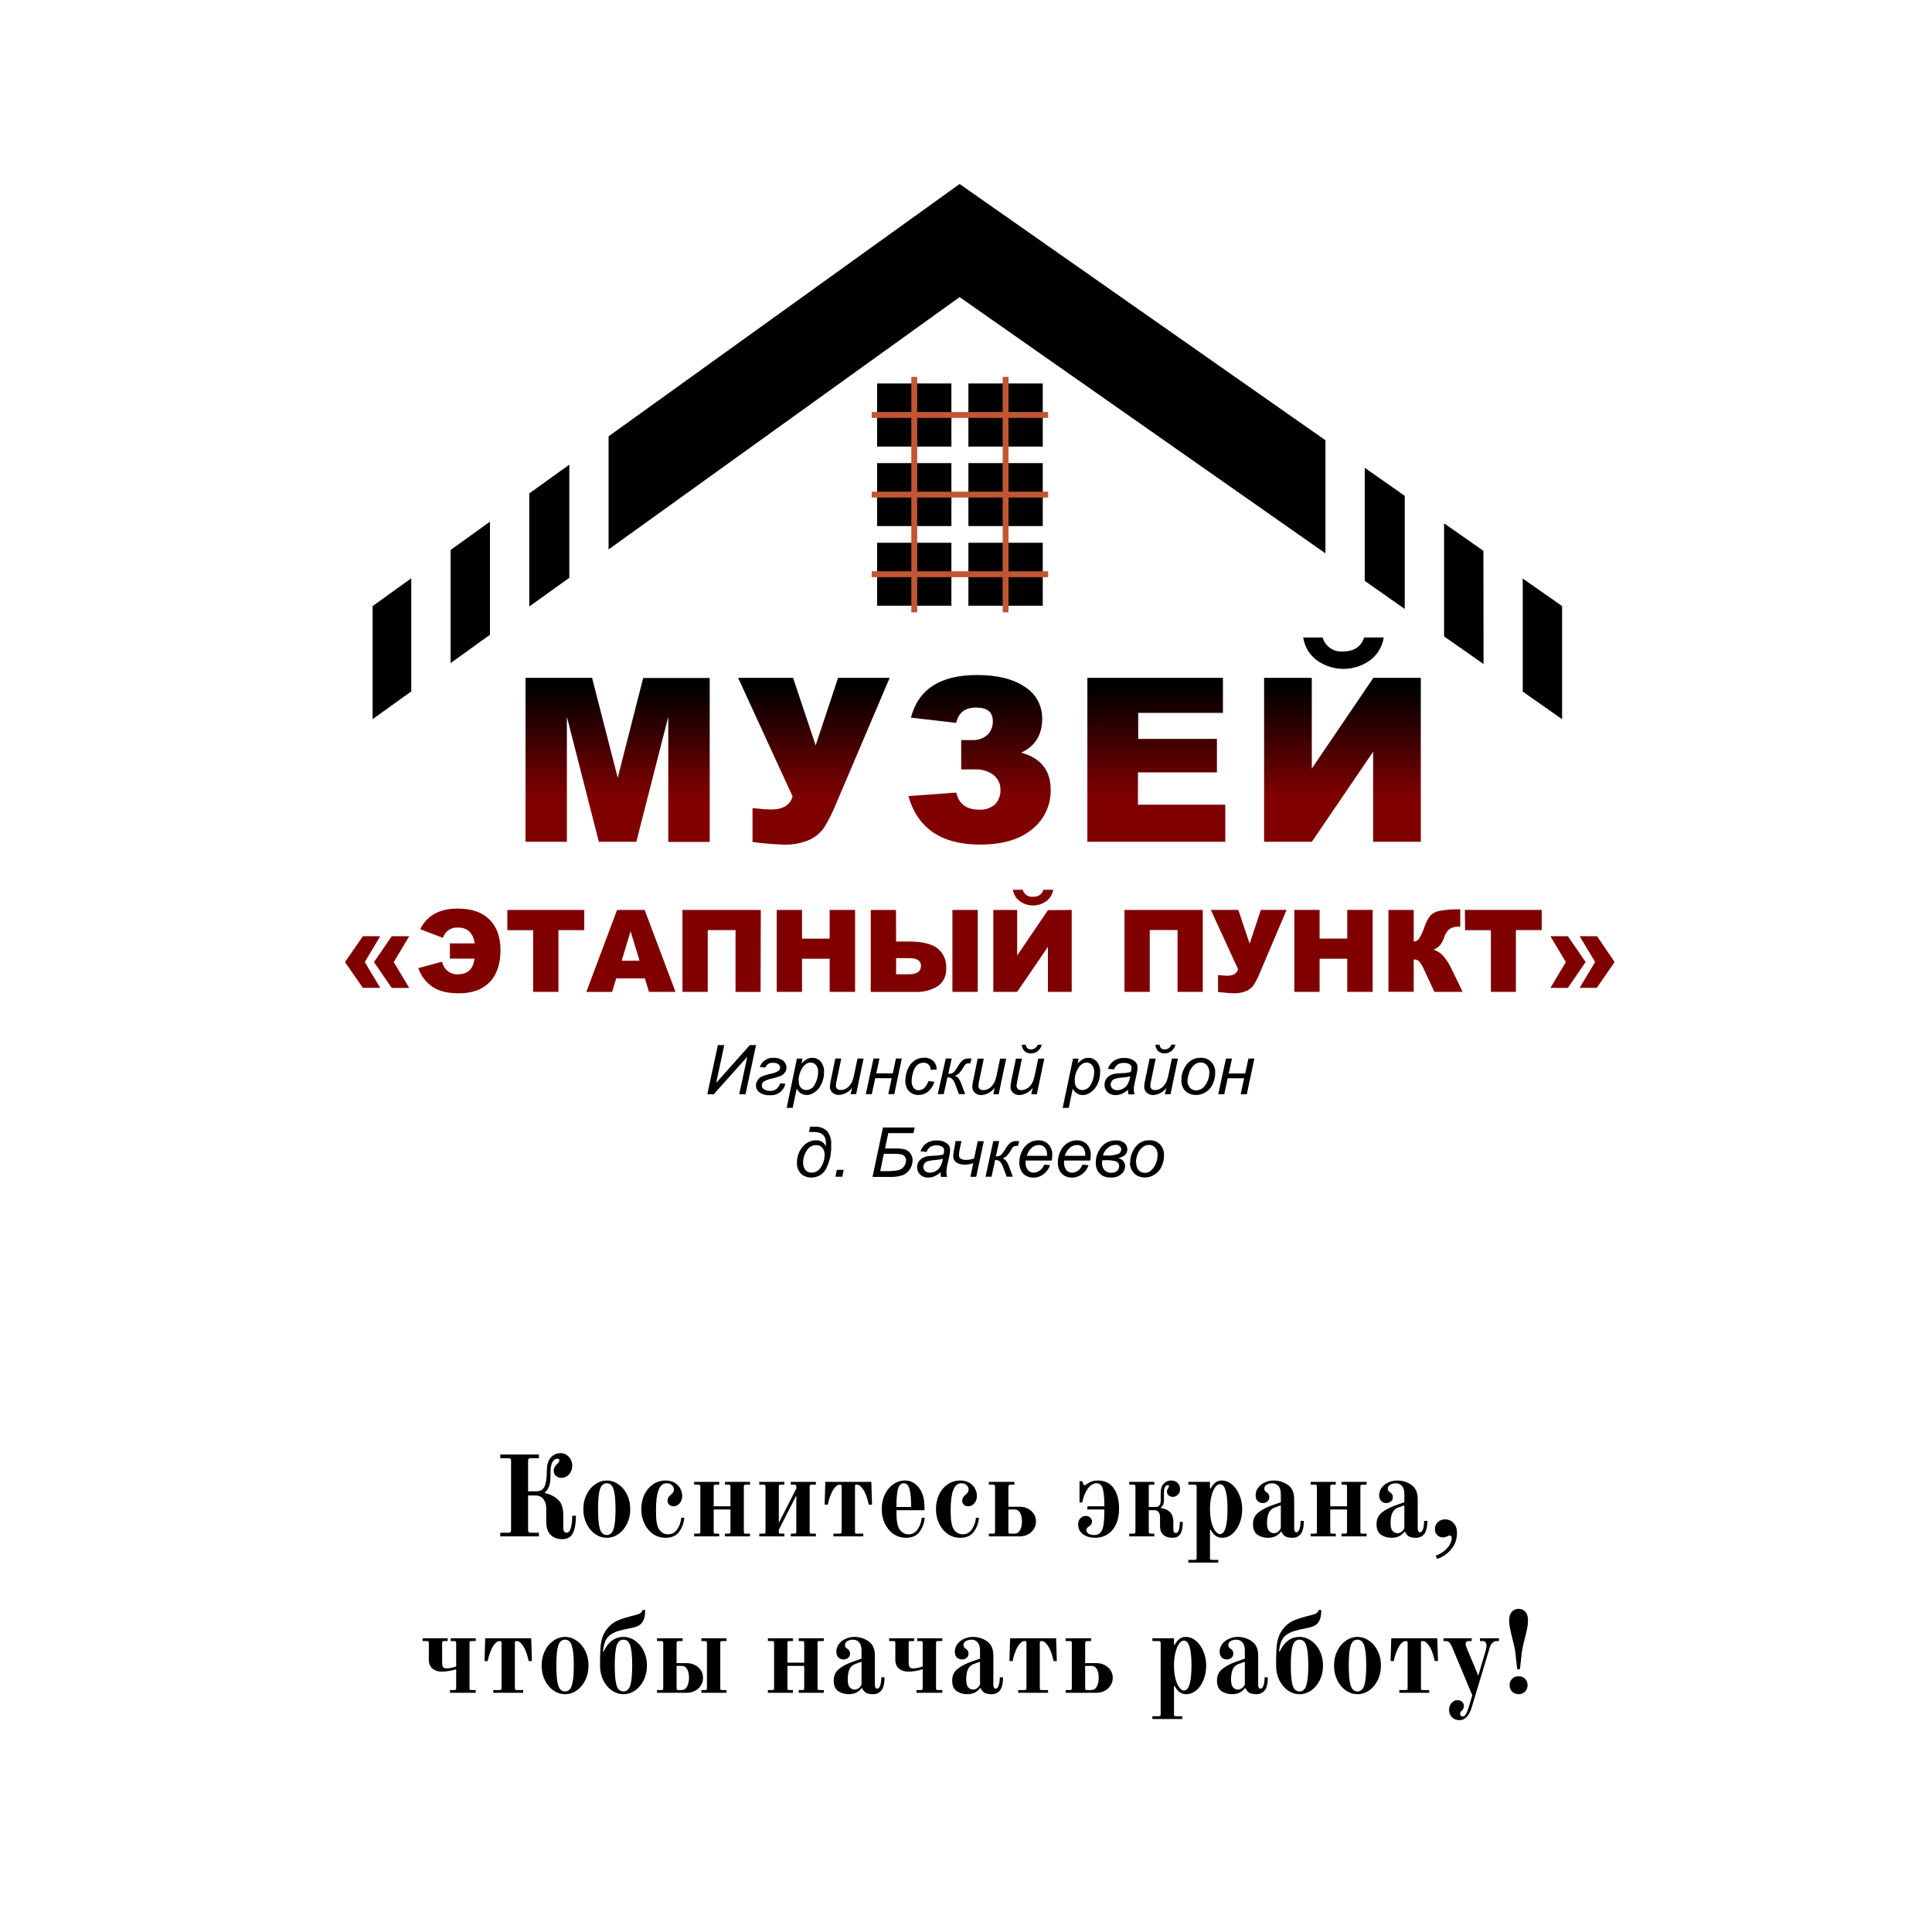 <svg width="420" height="420" viewBox="0 0 420 420" fill="none" xmlns="http://www.w3.org/2000/svg">
<mask id="mask0" mask-type="alpha" maskUnits="userSpaceOnUse" x="0" y="0" width="420" height="420">
<rect width="420" height="420" fill="#C4C4C4"/>
</mask>
<g mask="url(#mask0)">
<path d="M122.227 334.6C121.16 334.6 120.31 334.283 119.677 333.65C119.06 333.017 118.752 332.083 118.752 330.85V327.925C118.752 327.125 118.552 326.458 118.152 325.925C117.769 325.375 117.169 325.1 116.352 325.1H114.802V332.6C114.802 332.817 114.844 332.975 114.927 333.075C115.027 333.158 115.185 333.2 115.402 333.2H117.152V334H108.752V333.2H110.502C110.735 333.2 110.894 333.158 110.977 333.075C111.06 332.975 111.102 332.817 111.102 332.6V317.6C111.102 317.367 111.06 317.208 110.977 317.125C110.894 317.042 110.735 317 110.502 317H108.752V316.2H117.152V317H115.402C115.185 317 115.027 317.042 114.927 317.125C114.844 317.208 114.802 317.367 114.802 317.6V324.2H116.527C117.444 324.2 118.06 323.85 118.377 323.15C118.71 322.433 118.877 321.283 118.877 319.7C118.877 318.567 119.102 317.7 119.552 317.1C120.152 316.3 120.935 315.9 121.902 315.9C122.419 315.9 122.86 316.042 123.227 316.325C123.61 316.592 123.902 316.933 124.102 317.35C124.302 317.75 124.402 318.15 124.402 318.55C124.402 319.15 124.277 319.658 124.027 320.075C123.794 320.475 123.494 320.775 123.127 320.975C122.777 321.175 122.435 321.275 122.102 321.275C121.602 321.275 121.185 321.133 120.852 320.85C120.535 320.55 120.377 320.183 120.377 319.75C120.377 319.167 120.644 318.65 121.177 318.2C121.46 317.967 121.602 317.725 121.602 317.475C121.602 317.225 121.452 317.1 121.152 317.1C120.735 317.1 120.385 317.342 120.102 317.825C119.819 318.308 119.677 319.083 119.677 320.15V320.95C119.677 322.6 119.269 323.767 118.452 324.45V324.575C119.752 324.892 120.744 325.408 121.427 326.125C122.11 326.825 122.452 327.908 122.452 329.375V332.15C122.452 332.85 122.685 333.2 123.152 333.2C123.585 333.2 123.902 332.842 124.102 332.125C124.302 331.408 124.402 330.533 124.402 329.5H125.202C125.202 331.117 124.985 332.375 124.552 333.275C124.119 334.158 123.344 334.6 122.227 334.6ZM131.91 334.3C131.01 334.3 130.169 334.033 129.385 333.5C128.602 332.95 127.977 332.2 127.51 331.25C127.044 330.3 126.81 329.242 126.81 328.075C126.81 326.908 127.044 325.85 127.51 324.9C127.977 323.95 128.602 323.208 129.385 322.675C130.169 322.125 131.01 321.85 131.91 321.85C132.81 321.85 133.652 322.125 134.435 322.675C135.219 323.208 135.844 323.95 136.31 324.9C136.777 325.85 137.01 326.908 137.01 328.075C137.01 329.242 136.777 330.3 136.31 331.25C135.844 332.2 135.219 332.95 134.435 333.5C133.652 334.033 132.81 334.3 131.91 334.3ZM131.91 333.7C132.627 333.7 133.119 333.258 133.385 332.375C133.669 331.492 133.81 330.058 133.81 328.075C133.81 326.092 133.669 324.658 133.385 323.775C133.119 322.892 132.627 322.45 131.91 322.45C131.194 322.45 130.694 322.892 130.41 323.775C130.144 324.658 130.01 326.092 130.01 328.075C130.01 330.058 130.144 331.492 130.41 332.375C130.694 333.258 131.194 333.7 131.91 333.7ZM144.733 334.3C143.7 334.3 142.775 334.025 141.958 333.475C141.158 332.908 140.533 332.15 140.083 331.2C139.633 330.25 139.408 329.208 139.408 328.075C139.408 326.942 139.625 325.9 140.058 324.95C140.508 324 141.133 323.25 141.933 322.7C142.75 322.133 143.666 321.85 144.683 321.85C145.483 321.85 146.15 322.017 146.683 322.35C147.233 322.683 147.641 323.108 147.908 323.625C148.175 324.142 148.308 324.675 148.308 325.225C148.308 325.825 148.125 326.35 147.758 326.8C147.391 327.233 146.95 327.45 146.433 327.45C146.05 327.45 145.733 327.342 145.483 327.125C145.233 326.892 145.108 326.583 145.108 326.2C145.108 325.75 145.375 325.308 145.908 324.875C146.308 324.542 146.508 324.2 146.508 323.85C146.508 323.5 146.375 323.183 146.108 322.9C145.858 322.6 145.45 322.45 144.883 322.45C144.1 322.45 143.525 322.95 143.158 323.95C142.791 324.933 142.608 326.308 142.608 328.075C142.608 328.958 142.625 329.65 142.658 330.15C142.691 330.633 142.766 331.092 142.883 331.525C143.033 332.142 143.316 332.633 143.733 333C144.166 333.367 144.666 333.55 145.233 333.55C146.05 333.55 146.708 333.192 147.208 332.475C147.708 331.758 148.008 330.917 148.108 329.95H148.758C148.658 331.1 148.283 332.117 147.633 333C146.983 333.867 146.016 334.3 144.733 334.3ZM150.902 333.4H151.852C152.002 333.4 152.102 333.375 152.152 333.325C152.219 333.258 152.252 333.15 152.252 333V323.15C152.252 323 152.219 322.9 152.152 322.85C152.102 322.783 152.002 322.75 151.852 322.75H150.902V322.15H156.352V322.75H155.552C155.402 322.75 155.294 322.783 155.227 322.85C155.177 322.9 155.152 323 155.152 323.15V327.45H158.802V323.15C158.802 323 158.769 322.9 158.702 322.85C158.652 322.783 158.552 322.75 158.402 322.75H157.602V322.15H163.052V322.75H162.102C161.952 322.75 161.844 322.783 161.777 322.85C161.727 322.9 161.702 323 161.702 323.15V333C161.702 333.15 161.727 333.258 161.777 333.325C161.844 333.375 161.952 333.4 162.102 333.4H163.052V334H157.602V333.4H158.402C158.552 333.4 158.652 333.375 158.702 333.325C158.769 333.258 158.802 333.15 158.802 333V328.15H155.152V333C155.152 333.15 155.177 333.258 155.227 333.325C155.294 333.375 155.402 333.4 155.552 333.4H156.352V334H150.902V333.4ZM165.063 333.4H166.013C166.163 333.4 166.263 333.375 166.313 333.325C166.379 333.258 166.413 333.15 166.413 333V323.15C166.413 323 166.379 322.9 166.313 322.85C166.263 322.783 166.163 322.75 166.013 322.75H165.063V322.15H170.513V322.75H169.713C169.563 322.75 169.454 322.783 169.388 322.85C169.338 322.9 169.313 323 169.313 323.15V331.05L173.113 323.6V323.15C173.113 323 173.079 322.9 173.013 322.85C172.963 322.783 172.863 322.75 172.713 322.75H171.913V322.15H177.363V322.75H176.413C176.263 322.75 176.154 322.783 176.088 322.85C176.038 322.9 176.013 323 176.013 323.15V333C176.013 333.15 176.038 333.258 176.088 333.325C176.154 333.375 176.263 333.4 176.413 333.4H177.363V334H171.913V333.4H172.713C172.863 333.4 172.963 333.375 173.013 333.325C173.079 333.258 173.113 333.15 173.113 333V325.1L169.313 332.55V333C169.313 333.15 169.338 333.258 169.388 333.325C169.454 333.375 169.563 333.4 169.713 333.4H170.513V334H165.063V333.4ZM181.169 333.4H182.569C182.719 333.4 182.819 333.375 182.869 333.325C182.936 333.258 182.969 333.15 182.969 333V323.15C182.969 322.983 182.936 322.875 182.869 322.825C182.819 322.775 182.719 322.75 182.569 322.75C182.202 322.75 181.844 322.958 181.494 323.375C181.161 323.775 180.886 324.242 180.669 324.775C180.436 325.342 180.261 325.842 180.144 326.275C180.044 326.708 179.986 326.983 179.969 327.1H179.269L179.419 322.15H189.419L189.569 327.1H188.869C188.852 326.983 188.786 326.708 188.669 326.275C188.569 325.842 188.402 325.342 188.169 324.775C187.952 324.242 187.669 323.775 187.319 323.375C186.986 322.958 186.636 322.75 186.269 322.75C186.119 322.75 186.011 322.775 185.944 322.825C185.894 322.875 185.869 322.983 185.869 323.15V333C185.869 333.15 185.894 333.258 185.944 333.325C186.011 333.375 186.119 333.4 186.269 333.4H187.669V334H181.169V333.4ZM197.004 334.3C195.97 334.3 195.045 334.025 194.229 333.475C193.429 332.908 192.804 332.15 192.354 331.2C191.904 330.25 191.679 329.208 191.679 328.075C191.679 326.908 191.904 325.85 192.354 324.9C192.804 323.95 193.412 323.208 194.179 322.675C194.962 322.125 195.812 321.85 196.729 321.85C197.745 321.85 198.62 322.217 199.354 322.95C200.087 323.667 200.57 324.617 200.804 325.8C200.92 326.333 200.979 327.167 200.979 328.3H194.879C194.879 329.1 194.895 329.733 194.929 330.2C194.962 330.65 195.037 331.092 195.154 331.525C195.304 332.142 195.587 332.633 196.004 333C196.437 333.367 196.937 333.55 197.504 333.55C198.32 333.55 198.979 333.192 199.479 332.475C199.979 331.758 200.279 330.917 200.379 329.95H201.029C200.929 331.1 200.554 332.117 199.904 333C199.254 333.867 198.287 334.3 197.004 334.3ZM198.079 327.6C198.079 325.85 197.962 324.558 197.729 323.725C197.512 322.875 197.095 322.45 196.479 322.45C195.862 322.45 195.437 322.875 195.204 323.725C194.987 324.558 194.879 325.85 194.879 327.6H198.079ZM208.796 334.3C207.762 334.3 206.837 334.025 206.021 333.475C205.221 332.908 204.596 332.15 204.146 331.2C203.696 330.25 203.471 329.208 203.471 328.075C203.471 326.942 203.687 325.9 204.121 324.95C204.571 324 205.196 323.25 205.996 322.7C206.812 322.133 207.729 321.85 208.746 321.85C209.546 321.85 210.212 322.017 210.746 322.35C211.296 322.683 211.704 323.108 211.971 323.625C212.237 324.142 212.371 324.675 212.371 325.225C212.371 325.825 212.187 326.35 211.821 326.8C211.454 327.233 211.012 327.45 210.496 327.45C210.112 327.45 209.796 327.342 209.546 327.125C209.296 326.892 209.171 326.583 209.171 326.2C209.171 325.75 209.437 325.308 209.971 324.875C210.371 324.542 210.571 324.2 210.571 323.85C210.571 323.5 210.437 323.183 210.171 322.9C209.921 322.6 209.512 322.45 208.946 322.45C208.162 322.45 207.587 322.95 207.221 323.95C206.854 324.933 206.671 326.308 206.671 328.075C206.671 328.958 206.687 329.65 206.721 330.15C206.754 330.633 206.829 331.092 206.946 331.525C207.096 332.142 207.379 332.633 207.796 333C208.229 333.367 208.729 333.55 209.296 333.55C210.112 333.55 210.771 333.192 211.271 332.475C211.771 331.758 212.071 330.917 212.171 329.95H212.821C212.721 331.1 212.346 332.117 211.696 333C211.046 333.867 210.079 334.3 208.796 334.3ZM214.965 333.4H215.915C216.065 333.4 216.165 333.375 216.215 333.325C216.282 333.258 216.315 333.15 216.315 333V323.15C216.315 323 216.282 322.9 216.215 322.85C216.165 322.783 216.065 322.75 215.915 322.75H214.965V322.15H220.515V322.75H219.665C219.498 322.75 219.382 322.792 219.315 322.875C219.248 322.958 219.215 323.108 219.215 323.325V327.55H221.615C222.648 327.55 223.507 327.858 224.19 328.475C224.873 329.092 225.215 329.85 225.215 330.75C225.215 331.35 225.057 331.9 224.74 332.4C224.44 332.883 224.015 333.275 223.465 333.575C222.915 333.858 222.298 334 221.615 334H214.965V333.4ZM220.565 333.4C221.082 333.4 221.473 333.15 221.74 332.65C222.023 332.15 222.165 331.517 222.165 330.75C222.165 329.983 222.032 329.358 221.765 328.875C221.498 328.392 221.098 328.15 220.565 328.15H219.215V333C219.215 333.15 219.24 333.258 219.29 333.325C219.357 333.375 219.465 333.4 219.615 333.4H220.565ZM238.03 334.3C237.047 334.3 236.188 334.05 235.455 333.55C234.738 333.033 234.38 332.3 234.38 331.35C234.38 330.85 234.538 330.425 234.855 330.075C235.188 329.725 235.58 329.55 236.03 329.55C236.413 329.55 236.73 329.667 236.98 329.9C237.247 330.133 237.38 330.408 237.38 330.725C237.38 330.975 237.33 331.192 237.23 331.375C237.13 331.542 236.955 331.7 236.705 331.85C236.355 332.083 236.18 332.317 236.18 332.55C236.18 333.317 236.763 333.7 237.93 333.7C238.547 333.7 239.013 333.483 239.33 333.05C239.647 332.6 239.847 331.992 239.93 331.225C240.03 330.458 240.08 329.433 240.08 328.15H236.38V327.45H240.08C240.08 325.683 239.963 324.408 239.73 323.625C239.513 322.842 239.055 322.45 238.355 322.45C237.638 322.45 236.988 322.875 236.405 323.725C235.838 324.575 235.463 325.542 235.28 326.625H234.68V322H235.28L235.48 322.6C235.547 322.783 235.647 322.875 235.78 322.875C235.88 322.875 236.038 322.792 236.255 322.625C236.972 322.108 237.763 321.85 238.63 321.85C240.163 321.85 241.322 322.408 242.105 323.525C242.888 324.642 243.28 326.117 243.28 327.95C243.28 329.25 243.063 330.375 242.63 331.325C242.213 332.275 241.605 333.008 240.805 333.525C240.022 334.042 239.097 334.3 238.03 334.3ZM254.857 334.3C254.041 334.3 253.391 334.092 252.907 333.675C252.424 333.242 252.182 332.617 252.182 331.8V329.825C252.182 329.358 252.074 328.992 251.857 328.725C251.641 328.442 251.366 328.3 251.032 328.3H249.732V333C249.732 333.15 249.757 333.258 249.807 333.325C249.874 333.375 249.982 333.4 250.132 333.4H250.932V334H245.482V333.4H246.432C246.582 333.4 246.682 333.375 246.732 333.325C246.799 333.258 246.832 333.15 246.832 333V323.15C246.832 323 246.799 322.9 246.732 322.85C246.682 322.783 246.582 322.75 246.432 322.75H245.482V322.15H250.932V322.75H250.132C249.982 322.75 249.874 322.783 249.807 322.85C249.757 322.9 249.732 323 249.732 323.15V327.6H251.307C251.657 327.6 251.916 327.467 252.082 327.2C252.249 326.933 252.332 326.583 252.332 326.15V324.45C252.332 323.617 252.549 322.975 252.982 322.525C253.432 322.075 253.966 321.85 254.582 321.85C255.182 321.85 255.657 322.025 256.007 322.375C256.357 322.725 256.532 323.192 256.532 323.775C256.532 324.242 256.366 324.633 256.032 324.95C255.716 325.25 255.366 325.4 254.982 325.4C254.616 325.4 254.307 325.3 254.057 325.1C253.807 324.883 253.682 324.592 253.682 324.225C253.682 324.008 253.766 323.775 253.932 323.525C254.066 323.342 254.132 323.192 254.132 323.075C254.132 322.925 254.049 322.85 253.882 322.85C253.649 322.85 253.449 322.983 253.282 323.25C253.116 323.5 253.032 323.892 253.032 324.425V326.15C253.032 326.533 252.982 326.85 252.882 327.1C252.782 327.333 252.607 327.533 252.357 327.7V327.825C253.224 327.942 253.891 328.242 254.357 328.725C254.841 329.208 255.082 329.95 255.082 330.95V332.575C255.082 333.025 255.266 333.25 255.632 333.25C255.932 333.25 256.149 333.025 256.282 332.575C256.416 332.108 256.482 331.533 256.482 330.85H257.132C257.132 331.95 256.966 332.8 256.632 333.4C256.316 334 255.724 334.3 254.857 334.3ZM258.342 339.1H259.742C259.892 339.1 259.992 339.067 260.042 339C260.108 338.95 260.142 338.85 260.142 338.7V323.15C260.142 323 260.108 322.9 260.042 322.85C259.992 322.783 259.892 322.75 259.742 322.75H258.342V322.15H263.042V323.6H263.192C263.408 323.133 263.717 322.725 264.117 322.375C264.533 322.025 265.008 321.85 265.542 321.85C266.408 321.85 267.183 322.15 267.867 322.75C268.55 323.333 269.083 324.108 269.467 325.075C269.85 326.025 270.042 327.025 270.042 328.075C270.042 329.142 269.858 330.15 269.492 331.1C269.125 332.05 268.608 332.825 267.942 333.425C267.275 334.008 266.508 334.3 265.642 334.3C265.108 334.3 264.633 334.142 264.217 333.825C263.8 333.508 263.458 333.075 263.192 332.525L263.042 332.575V338.7C263.042 338.85 263.067 338.95 263.117 339C263.183 339.067 263.292 339.1 263.442 339.1H264.842V339.7H258.342V339.1ZM265.192 333.5C266.292 333.5 266.842 331.692 266.842 328.075C266.842 324.458 266.292 322.65 265.192 322.65C264.808 322.65 264.45 322.892 264.117 323.375C263.8 323.842 263.542 324.483 263.342 325.3C263.142 326.117 263.042 327.017 263.042 328C263.042 329.2 263.158 330.217 263.392 331.05C263.625 331.883 263.908 332.5 264.242 332.9C264.575 333.3 264.892 333.5 265.192 333.5ZM275.69 334.3C274.774 334.3 273.99 334.075 273.34 333.625C272.707 333.175 272.39 332.417 272.39 331.35C272.39 330.267 272.782 329.417 273.565 328.8C274.365 328.167 275.374 327.642 276.59 327.225L278.44 326.575V324.875C278.44 324.025 278.265 323.408 277.915 323.025C277.565 322.642 277.115 322.45 276.565 322.45C276.099 322.45 275.69 322.558 275.34 322.775C275.007 322.975 274.84 323.258 274.84 323.625C274.84 323.725 274.865 323.85 274.915 324C274.982 324.133 275.09 324.25 275.24 324.35C275.49 324.5 275.665 324.658 275.765 324.825C275.882 324.992 275.94 325.208 275.94 325.475C275.94 325.875 275.79 326.192 275.49 326.425C275.207 326.642 274.89 326.75 274.54 326.75C274.107 326.75 273.732 326.608 273.415 326.325C273.115 326.025 272.965 325.6 272.965 325.05C272.965 324.417 273.157 323.858 273.54 323.375C273.924 322.875 274.415 322.5 275.015 322.25C275.615 321.983 276.224 321.85 276.84 321.85C278.04 321.85 279.09 322.175 279.99 322.825C280.89 323.458 281.34 324.475 281.34 325.875V332.2C281.34 332.8 281.507 333.1 281.84 333.1C282.14 333.1 282.365 332.85 282.515 332.35C282.665 331.85 282.74 331.275 282.74 330.625H283.44C283.44 331.842 283.257 332.733 282.89 333.3C282.707 333.6 282.449 333.842 282.115 334.025C281.782 334.208 281.399 334.3 280.965 334.3C280.282 334.3 279.765 334.2 279.415 334C279.065 333.783 278.774 333.433 278.54 332.95H278.49C277.824 333.85 276.89 334.3 275.69 334.3ZM276.915 333.3C277.565 333.3 278.074 332.933 278.44 332.2V327.25L277.04 327.75C276.49 327.95 276.082 328.333 275.815 328.9C275.565 329.45 275.44 330.192 275.44 331.125C275.44 331.942 275.59 332.508 275.89 332.825C276.19 333.142 276.532 333.3 276.915 333.3ZM284.936 333.4H285.886C286.036 333.4 286.136 333.375 286.186 333.325C286.252 333.258 286.286 333.15 286.286 333V323.15C286.286 323 286.252 322.9 286.186 322.85C286.136 322.783 286.036 322.75 285.886 322.75H284.936V322.15H290.386V322.75H289.586C289.436 322.75 289.327 322.783 289.261 322.85C289.211 322.9 289.186 323 289.186 323.15V327.45H292.836V323.15C292.836 323 292.802 322.9 292.736 322.85C292.686 322.783 292.586 322.75 292.436 322.75H291.636V322.15H297.086V322.75H296.136C295.986 322.75 295.877 322.783 295.811 322.85C295.761 322.9 295.736 323 295.736 323.15V333C295.736 333.15 295.761 333.258 295.811 333.325C295.877 333.375 295.986 333.4 296.136 333.4H297.086V334H291.636V333.4H292.436C292.586 333.4 292.686 333.375 292.736 333.325C292.802 333.258 292.836 333.15 292.836 333V328.15H289.186V333C289.186 333.15 289.211 333.258 289.261 333.325C289.327 333.375 289.436 333.4 289.586 333.4H290.386V334H284.936V333.4ZM302.546 334.3C301.629 334.3 300.846 334.075 300.196 333.625C299.562 333.175 299.246 332.417 299.246 331.35C299.246 330.267 299.637 329.417 300.421 328.8C301.221 328.167 302.229 327.642 303.446 327.225L305.296 326.575V324.875C305.296 324.025 305.121 323.408 304.771 323.025C304.421 322.642 303.971 322.45 303.421 322.45C302.954 322.45 302.546 322.558 302.196 322.775C301.862 322.975 301.696 323.258 301.696 323.625C301.696 323.725 301.721 323.85 301.771 324C301.837 324.133 301.946 324.25 302.096 324.35C302.346 324.5 302.521 324.658 302.621 324.825C302.737 324.992 302.796 325.208 302.796 325.475C302.796 325.875 302.646 326.192 302.346 326.425C302.062 326.642 301.746 326.75 301.396 326.75C300.962 326.75 300.587 326.608 300.271 326.325C299.971 326.025 299.821 325.6 299.821 325.05C299.821 324.417 300.012 323.858 300.396 323.375C300.779 322.875 301.271 322.5 301.871 322.25C302.471 321.983 303.079 321.85 303.696 321.85C304.896 321.85 305.946 322.175 306.846 322.825C307.746 323.458 308.196 324.475 308.196 325.875V332.2C308.196 332.8 308.362 333.1 308.696 333.1C308.996 333.1 309.221 332.85 309.371 332.35C309.521 331.85 309.596 331.275 309.596 330.625H310.296C310.296 331.842 310.112 332.733 309.746 333.3C309.562 333.6 309.304 333.842 308.971 334.025C308.637 334.208 308.254 334.3 307.821 334.3C307.137 334.3 306.621 334.2 306.271 334C305.921 333.783 305.629 333.433 305.396 332.95H305.346C304.679 333.85 303.746 334.3 302.546 334.3ZM303.771 333.3C304.421 333.3 304.929 332.933 305.296 332.2V327.25L303.896 327.75C303.346 327.95 302.937 328.333 302.671 328.9C302.421 329.45 302.296 330.192 302.296 331.125C302.296 331.942 302.446 332.508 302.746 332.825C303.046 333.142 303.387 333.3 303.771 333.3ZM312.091 338.2C313.141 337.817 313.983 337.258 314.616 336.525C315.266 335.808 315.591 335.05 315.591 334.25C315.591 334.133 315.549 334.033 315.466 333.95C315.399 333.85 315.299 333.8 315.166 333.8C315.033 333.8 314.833 333.867 314.566 334C314.266 334.15 313.983 334.225 313.716 334.225C313.249 334.225 312.833 334.067 312.466 333.75C312.116 333.433 311.941 332.992 311.941 332.425C311.941 331.758 312.158 331.242 312.591 330.875C313.024 330.492 313.524 330.3 314.091 330.3C314.908 330.3 315.549 330.575 316.016 331.125C316.499 331.658 316.741 332.35 316.741 333.2C316.741 334.567 316.341 335.742 315.541 336.725C314.758 337.708 313.724 338.433 312.441 338.9L312.091 338.2ZM97.82 367.4H98.77C98.92 367.4 99.02 367.375 99.07 367.325C99.136 367.258 99.17 367.15 99.17 367V362.875C98.02 363.225 96.986 363.4 96.07 363.4C95.236 363.4 94.553 363.183 94.02 362.75C93.486 362.3 93.22 361.65 93.22 360.8V357.15C93.22 357 93.186 356.9 93.12 356.85C93.07 356.783 92.97 356.75 92.82 356.75H91.87V356.15H97.32V356.75H96.52C96.37 356.75 96.261 356.783 96.195 356.85C96.145 356.9 96.12 357 96.12 357.15V361.525C96.12 361.942 96.195 362.242 96.345 362.425C96.495 362.608 96.736 362.7 97.07 362.7C97.353 362.7 97.703 362.658 98.12 362.575C98.536 362.475 98.886 362.375 99.17 362.275V357.15C99.17 357 99.136 356.9 99.07 356.85C99.02 356.783 98.92 356.75 98.77 356.75H97.97V356.15H103.42V356.75H102.47C102.32 356.75 102.211 356.783 102.145 356.85C102.095 356.9 102.07 357 102.07 357.15V367C102.07 367.15 102.095 367.258 102.145 367.325C102.211 367.375 102.32 367.4 102.47 367.4H103.42V368H97.82V367.4ZM107.231 367.4H108.631C108.781 367.4 108.881 367.375 108.931 367.325C108.998 367.258 109.031 367.15 109.031 367V357.15C109.031 356.983 108.998 356.875 108.931 356.825C108.881 356.775 108.781 356.75 108.631 356.75C108.264 356.75 107.906 356.958 107.556 357.375C107.223 357.775 106.948 358.242 106.731 358.775C106.498 359.342 106.323 359.842 106.206 360.275C106.106 360.708 106.048 360.983 106.031 361.1H105.331L105.481 356.15H115.481L115.631 361.1H114.931C114.914 360.983 114.848 360.708 114.731 360.275C114.631 359.842 114.464 359.342 114.231 358.775C114.014 358.242 113.731 357.775 113.381 357.375C113.048 356.958 112.698 356.75 112.331 356.75C112.181 356.75 112.073 356.775 112.006 356.825C111.956 356.875 111.931 356.983 111.931 357.15V367C111.931 367.15 111.956 367.258 112.006 367.325C112.073 367.375 112.181 367.4 112.331 367.4H113.731V368H107.231V367.4ZM122.841 368.3C121.941 368.3 121.099 368.033 120.316 367.5C119.532 366.95 118.907 366.2 118.441 365.25C117.974 364.3 117.741 363.242 117.741 362.075C117.741 360.908 117.974 359.85 118.441 358.9C118.907 357.95 119.532 357.208 120.316 356.675C121.099 356.125 121.941 355.85 122.841 355.85C123.741 355.85 124.582 356.125 125.366 356.675C126.149 357.208 126.774 357.95 127.241 358.9C127.707 359.85 127.941 360.908 127.941 362.075C127.941 363.242 127.707 364.3 127.241 365.25C126.774 366.2 126.149 366.95 125.366 367.5C124.582 368.033 123.741 368.3 122.841 368.3ZM122.841 367.7C123.557 367.7 124.049 367.258 124.316 366.375C124.599 365.492 124.741 364.058 124.741 362.075C124.741 360.092 124.599 358.658 124.316 357.775C124.049 356.892 123.557 356.45 122.841 356.45C122.124 356.45 121.624 356.892 121.341 357.775C121.074 358.658 120.941 360.092 120.941 362.075C120.941 364.058 121.074 365.492 121.341 366.375C121.624 367.258 122.124 367.7 122.841 367.7ZM135.538 368.3C134.638 368.3 133.797 368.033 133.013 367.5C132.23 366.95 131.605 366.2 131.138 365.25C130.672 364.3 130.438 363.242 130.438 362.075C130.438 360.408 130.472 359.117 130.538 358.2C130.605 357.283 130.772 356.458 131.038 355.725C131.322 354.992 131.755 354.3 132.338 353.65C132.938 353 133.688 352.5 134.588 352.15C135.505 351.8 136.622 351.467 137.938 351.15C138.555 351 138.98 350.85 139.213 350.7C139.447 350.533 139.597 350.3 139.663 350H140.263C140.263 351 140.122 351.775 139.838 352.325C139.555 352.858 139.18 353.233 138.713 353.45C138.263 353.667 137.672 353.842 136.938 353.975C135.872 354.175 135.022 354.375 134.388 354.575C133.755 354.758 133.163 355.05 132.613 355.45C132.113 355.817 131.747 356.325 131.513 356.975C131.28 357.608 131.138 358.292 131.088 359.025L131.213 359.05C132.213 356.917 133.655 355.85 135.538 355.85C136.438 355.85 137.28 356.125 138.063 356.675C138.847 357.208 139.472 357.95 139.938 358.9C140.405 359.85 140.638 360.908 140.638 362.075C140.638 363.242 140.405 364.3 139.938 365.25C139.472 366.2 138.847 366.95 138.063 367.5C137.28 368.033 136.438 368.3 135.538 368.3ZM135.538 367.7C136.255 367.7 136.747 367.258 137.013 366.375C137.297 365.492 137.438 364.058 137.438 362.075C137.438 360.092 137.297 358.658 137.013 357.775C136.747 356.892 136.255 356.45 135.538 356.45C134.805 356.45 134.305 356.892 134.038 357.775C133.772 358.642 133.638 360.075 133.638 362.075C133.638 364.075 133.772 365.517 134.038 366.4C134.305 367.267 134.805 367.7 135.538 367.7ZM142.833 367.4H143.783C143.933 367.4 144.033 367.375 144.083 367.325C144.15 367.258 144.183 367.15 144.183 367V357.15C144.183 357 144.15 356.9 144.083 356.85C144.033 356.783 143.933 356.75 143.783 356.75H142.833V356.15H148.383V356.75H147.533C147.367 356.75 147.25 356.792 147.183 356.875C147.117 356.958 147.083 357.108 147.083 357.325V361.55H149.233C150.267 361.55 151.125 361.858 151.808 362.475C152.492 363.092 152.833 363.85 152.833 364.75C152.833 365.35 152.675 365.9 152.358 366.4C152.058 366.883 151.633 367.275 151.083 367.575C150.533 367.858 149.917 368 149.233 368H142.833V367.4ZM152.483 367.4H153.283C153.433 367.4 153.533 367.375 153.583 367.325C153.65 367.258 153.683 367.15 153.683 367V357.15C153.683 357 153.65 356.9 153.583 356.85C153.533 356.783 153.433 356.75 153.283 356.75H152.483V356.15H157.933V356.75H156.983C156.833 356.75 156.725 356.783 156.658 356.85C156.608 356.9 156.583 357 156.583 357.15V367C156.583 367.15 156.608 367.258 156.658 367.325C156.725 367.375 156.833 367.4 156.983 367.4H157.933V368H152.483V367.4ZM148.183 367.4C148.7 367.4 149.092 367.15 149.358 366.65C149.642 366.15 149.783 365.517 149.783 364.75C149.783 363.983 149.65 363.358 149.383 362.875C149.117 362.392 148.717 362.15 148.183 362.15H147.083V367C147.083 367.15 147.108 367.258 147.158 367.325C147.225 367.375 147.333 367.4 147.483 367.4H148.183ZM166.93 367.4H167.88C168.03 367.4 168.13 367.375 168.18 367.325C168.247 367.258 168.28 367.15 168.28 367V357.15C168.28 357 168.247 356.9 168.18 356.85C168.13 356.783 168.03 356.75 167.88 356.75H166.93V356.15H172.38V356.75H171.58C171.43 356.75 171.322 356.783 171.255 356.85C171.205 356.9 171.18 357 171.18 357.15V361.45H174.83V357.15C174.83 357 174.797 356.9 174.73 356.85C174.68 356.783 174.58 356.75 174.43 356.75H173.63V356.15H179.08V356.75H178.13C177.98 356.75 177.872 356.783 177.805 356.85C177.755 356.9 177.73 357 177.73 357.15V367C177.73 367.15 177.755 367.258 177.805 367.325C177.872 367.375 177.98 367.4 178.13 367.4H179.08V368H173.63V367.4H174.43C174.58 367.4 174.68 367.375 174.73 367.325C174.797 367.258 174.83 367.15 174.83 367V362.15H171.18V367C171.18 367.15 171.205 367.258 171.255 367.325C171.322 367.375 171.43 367.4 171.58 367.4H172.38V368H166.93V367.4ZM184.54 368.3C183.624 368.3 182.84 368.075 182.19 367.625C181.557 367.175 181.24 366.417 181.24 365.35C181.24 364.267 181.632 363.417 182.415 362.8C183.215 362.167 184.224 361.642 185.44 361.225L187.29 360.575V358.875C187.29 358.025 187.115 357.408 186.765 357.025C186.415 356.642 185.965 356.45 185.415 356.45C184.949 356.45 184.54 356.558 184.19 356.775C183.857 356.975 183.69 357.258 183.69 357.625C183.69 357.725 183.715 357.85 183.765 358C183.832 358.133 183.94 358.25 184.09 358.35C184.34 358.5 184.515 358.658 184.615 358.825C184.732 358.992 184.79 359.208 184.79 359.475C184.79 359.875 184.64 360.192 184.34 360.425C184.057 360.642 183.74 360.75 183.39 360.75C182.957 360.75 182.582 360.608 182.265 360.325C181.965 360.025 181.815 359.6 181.815 359.05C181.815 358.417 182.007 357.858 182.39 357.375C182.774 356.875 183.265 356.5 183.865 356.25C184.465 355.983 185.074 355.85 185.69 355.85C186.89 355.85 187.94 356.175 188.84 356.825C189.74 357.458 190.19 358.475 190.19 359.875V366.2C190.19 366.8 190.357 367.1 190.69 367.1C190.99 367.1 191.215 366.85 191.365 366.35C191.515 365.85 191.59 365.275 191.59 364.625H192.29C192.29 365.842 192.107 366.733 191.74 367.3C191.557 367.6 191.299 367.842 190.965 368.025C190.632 368.208 190.249 368.3 189.815 368.3C189.132 368.3 188.615 368.2 188.265 368C187.915 367.783 187.624 367.433 187.39 366.95H187.34C186.674 367.85 185.74 368.3 184.54 368.3ZM185.765 367.3C186.415 367.3 186.924 366.933 187.29 366.2V361.25L185.89 361.75C185.34 361.95 184.932 362.333 184.665 362.9C184.415 363.45 184.29 364.192 184.29 365.125C184.29 365.942 184.44 366.508 184.74 366.825C185.04 367.142 185.382 367.3 185.765 367.3ZM199.236 367.4H200.186C200.336 367.4 200.436 367.375 200.486 367.325C200.552 367.258 200.586 367.15 200.586 367V362.875C199.436 363.225 198.402 363.4 197.486 363.4C196.652 363.4 195.969 363.183 195.436 362.75C194.902 362.3 194.636 361.65 194.636 360.8V357.15C194.636 357 194.602 356.9 194.536 356.85C194.486 356.783 194.386 356.75 194.236 356.75H193.286V356.15H198.736V356.75H197.936C197.786 356.75 197.677 356.783 197.611 356.85C197.561 356.9 197.536 357 197.536 357.15V361.525C197.536 361.942 197.611 362.242 197.761 362.425C197.911 362.608 198.152 362.7 198.486 362.7C198.769 362.7 199.119 362.658 199.536 362.575C199.952 362.475 200.302 362.375 200.586 362.275V357.15C200.586 357 200.552 356.9 200.486 356.85C200.436 356.783 200.336 356.75 200.186 356.75H199.386V356.15H204.836V356.75H203.886C203.736 356.75 203.627 356.783 203.561 356.85C203.511 356.9 203.486 357 203.486 357.15V367C203.486 367.15 203.511 367.258 203.561 367.325C203.627 367.375 203.736 367.4 203.886 367.4H204.836V368H199.236V367.4ZM210.297 368.3C209.381 368.3 208.597 368.075 207.947 367.625C207.314 367.175 206.997 366.417 206.997 365.35C206.997 364.267 207.389 363.417 208.172 362.8C208.972 362.167 209.981 361.642 211.197 361.225L213.047 360.575V358.875C213.047 358.025 212.872 357.408 212.522 357.025C212.172 356.642 211.722 356.45 211.172 356.45C210.706 356.45 210.297 356.558 209.947 356.775C209.614 356.975 209.447 357.258 209.447 357.625C209.447 357.725 209.472 357.85 209.522 358C209.589 358.133 209.697 358.25 209.847 358.35C210.097 358.5 210.272 358.658 210.372 358.825C210.489 358.992 210.547 359.208 210.547 359.475C210.547 359.875 210.397 360.192 210.097 360.425C209.814 360.642 209.497 360.75 209.147 360.75C208.714 360.75 208.339 360.608 208.022 360.325C207.722 360.025 207.572 359.6 207.572 359.05C207.572 358.417 207.764 357.858 208.147 357.375C208.531 356.875 209.022 356.5 209.622 356.25C210.222 355.983 210.831 355.85 211.447 355.85C212.647 355.85 213.697 356.175 214.597 356.825C215.497 357.458 215.947 358.475 215.947 359.875V366.2C215.947 366.8 216.114 367.1 216.447 367.1C216.747 367.1 216.972 366.85 217.122 366.35C217.272 365.85 217.347 365.275 217.347 364.625H218.047C218.047 365.842 217.864 366.733 217.497 367.3C217.314 367.6 217.056 367.842 216.722 368.025C216.389 368.208 216.006 368.3 215.572 368.3C214.889 368.3 214.372 368.2 214.022 368C213.672 367.783 213.381 367.433 213.147 366.95H213.097C212.431 367.85 211.497 368.3 210.297 368.3ZM211.522 367.3C212.172 367.3 212.681 366.933 213.047 366.2V361.25L211.647 361.75C211.097 361.95 210.689 362.333 210.422 362.9C210.172 363.45 210.047 364.192 210.047 365.125C210.047 365.942 210.197 366.508 210.497 366.825C210.797 367.142 211.139 367.3 211.522 367.3ZM221.342 367.4H222.742C222.892 367.4 222.992 367.375 223.042 367.325C223.109 367.258 223.142 367.15 223.142 367V357.15C223.142 356.983 223.109 356.875 223.042 356.825C222.992 356.775 222.892 356.75 222.742 356.75C222.376 356.75 222.017 356.958 221.667 357.375C221.334 357.775 221.059 358.242 220.842 358.775C220.609 359.342 220.434 359.842 220.317 360.275C220.217 360.708 220.159 360.983 220.142 361.1H219.442L219.592 356.15H229.592L229.742 361.1H229.042C229.026 360.983 228.959 360.708 228.842 360.275C228.742 359.842 228.576 359.342 228.342 358.775C228.126 358.242 227.842 357.775 227.492 357.375C227.159 356.958 226.809 356.75 226.442 356.75C226.292 356.75 226.184 356.775 226.117 356.825C226.067 356.875 226.042 356.983 226.042 357.15V367C226.042 367.15 226.067 367.258 226.117 367.325C226.184 367.375 226.292 367.4 226.442 367.4H227.842V368H221.342V367.4ZM231.652 367.4H232.602C232.752 367.4 232.852 367.375 232.902 367.325C232.969 367.258 233.002 367.15 233.002 367V357.15C233.002 357 232.969 356.9 232.902 356.85C232.852 356.783 232.752 356.75 232.602 356.75H231.652V356.15H237.202V356.75H236.352C236.185 356.75 236.069 356.792 236.002 356.875C235.935 356.958 235.902 357.108 235.902 357.325V361.55H238.302C239.335 361.55 240.194 361.858 240.877 362.475C241.56 363.092 241.902 363.85 241.902 364.75C241.902 365.35 241.744 365.9 241.427 366.4C241.127 366.883 240.702 367.275 240.152 367.575C239.602 367.858 238.985 368 238.302 368H231.652V367.4ZM237.252 367.4C237.769 367.4 238.16 367.15 238.427 366.65C238.71 366.15 238.852 365.517 238.852 364.75C238.852 363.983 238.719 363.358 238.452 362.875C238.185 362.392 237.785 362.15 237.252 362.15H235.902V367C235.902 367.15 235.927 367.258 235.977 367.325C236.044 367.375 236.152 367.4 236.302 367.4H237.252ZM250.517 373.1H251.917C252.067 373.1 252.167 373.067 252.217 373C252.284 372.95 252.317 372.85 252.317 372.7V357.15C252.317 357 252.284 356.9 252.217 356.85C252.167 356.783 252.067 356.75 251.917 356.75H250.517V356.15H255.217V357.6H255.367C255.584 357.133 255.892 356.725 256.292 356.375C256.709 356.025 257.184 355.85 257.717 355.85C258.584 355.85 259.359 356.15 260.042 356.75C260.725 357.333 261.259 358.108 261.642 359.075C262.025 360.025 262.217 361.025 262.217 362.075C262.217 363.142 262.034 364.15 261.667 365.1C261.3 366.05 260.784 366.825 260.117 367.425C259.45 368.008 258.684 368.3 257.817 368.3C257.284 368.3 256.809 368.142 256.392 367.825C255.975 367.508 255.634 367.075 255.367 366.525L255.217 366.575V372.7C255.217 372.85 255.242 372.95 255.292 373C255.359 373.067 255.467 373.1 255.617 373.1H257.017V373.7H250.517V373.1ZM257.367 367.5C258.467 367.5 259.017 365.692 259.017 362.075C259.017 358.458 258.467 356.65 257.367 356.65C256.984 356.65 256.625 356.892 256.292 357.375C255.975 357.842 255.717 358.483 255.517 359.3C255.317 360.117 255.217 361.017 255.217 362C255.217 363.2 255.334 364.217 255.567 365.05C255.8 365.883 256.084 366.5 256.417 366.9C256.75 367.3 257.067 367.5 257.367 367.5ZM267.866 368.3C266.949 368.3 266.166 368.075 265.516 367.625C264.882 367.175 264.566 366.417 264.566 365.35C264.566 364.267 264.957 363.417 265.741 362.8C266.541 362.167 267.549 361.642 268.766 361.225L270.616 360.575V358.875C270.616 358.025 270.441 357.408 270.091 357.025C269.741 356.642 269.291 356.45 268.741 356.45C268.274 356.45 267.866 356.558 267.516 356.775C267.182 356.975 267.016 357.258 267.016 357.625C267.016 357.725 267.041 357.85 267.091 358C267.157 358.133 267.266 358.25 267.416 358.35C267.666 358.5 267.841 358.658 267.941 358.825C268.057 358.992 268.116 359.208 268.116 359.475C268.116 359.875 267.966 360.192 267.666 360.425C267.382 360.642 267.066 360.75 266.716 360.75C266.282 360.75 265.907 360.608 265.591 360.325C265.291 360.025 265.141 359.6 265.141 359.05C265.141 358.417 265.332 357.858 265.716 357.375C266.099 356.875 266.591 356.5 267.191 356.25C267.791 355.983 268.399 355.85 269.016 355.85C270.216 355.85 271.266 356.175 272.166 356.825C273.066 357.458 273.516 358.475 273.516 359.875V366.2C273.516 366.8 273.682 367.1 274.016 367.1C274.316 367.1 274.541 366.85 274.691 366.35C274.841 365.85 274.916 365.275 274.916 364.625H275.616C275.616 365.842 275.432 366.733 275.066 367.3C274.882 367.6 274.624 367.842 274.291 368.025C273.957 368.208 273.574 368.3 273.141 368.3C272.457 368.3 271.941 368.2 271.591 368C271.241 367.783 270.949 367.433 270.716 366.95H270.666C269.999 367.85 269.066 368.3 267.866 368.3ZM269.091 367.3C269.741 367.3 270.249 366.933 270.616 366.2V361.25L269.216 361.75C268.666 361.95 268.257 362.333 267.991 362.9C267.741 363.45 267.616 364.192 267.616 365.125C267.616 365.942 267.766 366.508 268.066 366.825C268.366 367.142 268.707 367.3 269.091 367.3ZM282.511 368.3C281.611 368.3 280.769 368.033 279.986 367.5C279.203 366.95 278.578 366.2 278.111 365.25C277.644 364.3 277.411 363.242 277.411 362.075C277.411 360.408 277.444 359.117 277.511 358.2C277.578 357.283 277.744 356.458 278.011 355.725C278.294 354.992 278.728 354.3 279.311 353.65C279.911 353 280.661 352.5 281.561 352.15C282.478 351.8 283.594 351.467 284.911 351.15C285.528 351 285.953 350.85 286.186 350.7C286.419 350.533 286.569 350.3 286.636 350H287.236C287.236 351 287.094 351.775 286.811 352.325C286.528 352.858 286.153 353.233 285.686 353.45C285.236 353.667 284.644 353.842 283.911 353.975C282.844 354.175 281.994 354.375 281.361 354.575C280.728 354.758 280.136 355.05 279.586 355.45C279.086 355.817 278.719 356.325 278.486 356.975C278.253 357.608 278.111 358.292 278.061 359.025L278.186 359.05C279.186 356.917 280.628 355.85 282.511 355.85C283.411 355.85 284.253 356.125 285.036 356.675C285.819 357.208 286.444 357.95 286.911 358.9C287.378 359.85 287.611 360.908 287.611 362.075C287.611 363.242 287.378 364.3 286.911 365.25C286.444 366.2 285.819 366.95 285.036 367.5C284.253 368.033 283.411 368.3 282.511 368.3ZM282.511 367.7C283.228 367.7 283.719 367.258 283.986 366.375C284.269 365.492 284.411 364.058 284.411 362.075C284.411 360.092 284.269 358.658 283.986 357.775C283.719 356.892 283.228 356.45 282.511 356.45C281.778 356.45 281.278 356.892 281.011 357.775C280.744 358.642 280.611 360.075 280.611 362.075C280.611 364.075 280.744 365.517 281.011 366.4C281.278 367.267 281.778 367.7 282.511 367.7ZM295.106 368.3C294.206 368.3 293.364 368.033 292.581 367.5C291.798 366.95 291.173 366.2 290.706 365.25C290.239 364.3 290.006 363.242 290.006 362.075C290.006 360.908 290.239 359.85 290.706 358.9C291.173 357.95 291.798 357.208 292.581 356.675C293.364 356.125 294.206 355.85 295.106 355.85C296.006 355.85 296.848 356.125 297.631 356.675C298.414 357.208 299.039 357.95 299.506 358.9C299.973 359.85 300.206 360.908 300.206 362.075C300.206 363.242 299.973 364.3 299.506 365.25C299.039 366.2 298.414 366.95 297.631 367.5C296.848 368.033 296.006 368.3 295.106 368.3ZM295.106 367.7C295.823 367.7 296.314 367.258 296.581 366.375C296.864 365.492 297.006 364.058 297.006 362.075C297.006 360.092 296.864 358.658 296.581 357.775C296.314 356.892 295.823 356.45 295.106 356.45C294.389 356.45 293.889 356.892 293.606 357.775C293.339 358.658 293.206 360.092 293.206 362.075C293.206 364.058 293.339 365.492 293.606 366.375C293.889 367.258 294.389 367.7 295.106 367.7ZM304.204 367.4H305.604C305.754 367.4 305.854 367.375 305.904 367.325C305.97 367.258 306.004 367.15 306.004 367V357.15C306.004 356.983 305.97 356.875 305.904 356.825C305.854 356.775 305.754 356.75 305.604 356.75C305.237 356.75 304.879 356.958 304.529 357.375C304.195 357.775 303.92 358.242 303.704 358.775C303.47 359.342 303.295 359.842 303.179 360.275C303.079 360.708 303.02 360.983 303.004 361.1H302.304L302.454 356.15H312.454L312.604 361.1H311.904C311.887 360.983 311.82 360.708 311.704 360.275C311.604 359.842 311.437 359.342 311.204 358.775C310.987 358.242 310.704 357.775 310.354 357.375C310.02 356.958 309.67 356.75 309.304 356.75C309.154 356.75 309.045 356.775 308.979 356.825C308.929 356.875 308.904 356.983 308.904 357.15V367C308.904 367.15 308.929 367.258 308.979 367.325C309.045 367.375 309.154 367.4 309.304 367.4H310.704V368H304.204V367.4ZM317.288 373.95C316.605 373.95 316.055 373.733 315.638 373.3C315.222 372.883 315.013 372.342 315.013 371.675C315.013 371.125 315.188 370.642 315.538 370.225C315.888 369.808 316.33 369.6 316.863 369.6C317.263 369.6 317.588 369.717 317.838 369.95C318.105 370.2 318.238 370.5 318.238 370.85C318.238 371.067 318.188 371.267 318.088 371.45C318.005 371.633 317.897 371.783 317.763 371.9C317.53 372.1 317.413 372.317 317.413 372.55C317.413 372.7 317.455 372.833 317.538 372.95C317.638 373.083 317.788 373.15 317.988 373.15C318.272 373.15 318.505 372.975 318.688 372.625C318.888 372.275 319.072 371.833 319.238 371.3L320.063 368.55L315.738 358.2C315.505 357.65 315.288 357.275 315.088 357.075C314.905 356.858 314.605 356.75 314.188 356.75H313.813V356.15H319.938V356.75H319.213C319.063 356.75 318.922 356.808 318.788 356.925C318.672 357.042 318.613 357.2 318.613 357.4C318.613 357.583 318.672 357.817 318.788 358.1L321.363 364.275L322.988 358.8C323.105 358.333 323.163 357.967 323.163 357.7C323.163 357.45 323.097 357.233 322.963 357.05C322.83 356.85 322.638 356.75 322.388 356.75H321.738V356.15H325.863V356.75H325.313C325.013 356.75 324.722 356.883 324.438 357.15C324.172 357.4 323.963 357.783 323.813 358.3L320.013 370.925C319.43 372.942 318.522 373.95 317.288 373.95ZM329.424 359.25C329.374 358.683 329.149 357.625 328.749 356.075C328.532 355.258 328.365 354.55 328.249 353.95C328.132 353.333 328.074 352.75 328.074 352.2C328.074 351.433 328.265 350.833 328.649 350.4C329.032 349.967 329.524 349.75 330.124 349.75C330.724 349.75 331.215 349.967 331.599 350.4C331.982 350.833 332.174 351.433 332.174 352.2C332.174 352.75 332.115 353.333 331.999 353.95C331.882 354.55 331.715 355.258 331.499 356.075C331.132 357.492 330.907 358.55 330.824 359.25L330.424 362.875H329.824L329.424 359.25ZM330.124 368.3C329.557 368.3 329.09 368.117 328.724 367.75C328.357 367.383 328.174 366.917 328.174 366.35C328.174 365.783 328.357 365.317 328.724 364.95C329.09 364.583 329.557 364.4 330.124 364.4C330.69 364.4 331.157 364.583 331.524 364.95C331.89 365.317 332.074 365.783 332.074 366.35C332.074 366.917 331.89 367.383 331.524 367.75C331.157 368.117 330.69 368.3 330.124 368.3Z" fill="black"/>
<path d="M78.877 203.531H82.657L79.298 209.142L82.657 214.744H78.877L75 209.151L78.877 203.531ZM85.157 203.531H88.964L85.596 209.151L88.964 214.771H85.157L81.298 209.142L85.157 203.531ZM91.35 202.003C92.823 199.006 95.557 197.51 99.551 197.516C102.525 197.516 104.814 198.306 106.41 199.895C108.007 201.485 108.805 203.724 108.805 206.604C108.805 209.484 108.015 211.917 106.437 213.524C104.858 215.131 102.639 215.939 99.788 215.939C97.209 215.939 95.236 215.429 93.85 214.411C92.491 213.432 91.475 212.049 90.946 210.459L96.121 209.063C96.26 209.862 96.686 210.582 97.32 211.087C97.954 211.592 98.751 211.847 99.56 211.803C101.665 211.803 102.867 210.667 103.165 208.396H97.806V205.085H103.2C102.849 202.793 101.639 201.643 99.542 201.643C98.827 201.592 98.115 201.786 97.524 202.192C96.933 202.599 96.497 203.195 96.288 203.882L91.35 202.003ZM110.296 197.814H127.014V202.205H121.401V215.622H115.901V202.214H110.296V197.814ZM140.189 212.698H133.952L133.075 215.631H127.462L134.145 197.814H140.145L146.846 215.622H141.084L140.189 212.698ZM139.031 208.843L137.084 202.451L135.145 208.861L139.031 208.843ZM165.345 215.631H159.898V202.196H153.855V215.622H148.364V197.814H165.389L165.345 215.631ZM168.854 197.814H174.353V204.049H180.362V197.814H185.888V215.622H180.362V208.422H174.353V215.622H168.854V197.814ZM194.808 204.681H197.747C200.439 204.681 202.439 205.164 203.746 206.112C204.411 206.635 204.937 207.314 205.277 208.089C205.617 208.865 205.76 209.712 205.693 210.556C205.736 211.281 205.598 212.006 205.292 212.665C204.986 213.324 204.521 213.897 203.939 214.332C202.404 215.293 200.606 215.748 198.799 215.631H189.291V197.814H194.782L194.808 204.681ZM194.808 211.803H197.624C199.378 211.803 200.211 211.179 200.211 209.932C200.211 208.843 199.334 208.29 197.624 208.29H194.808V211.803ZM207.044 197.814H212.553V215.622H207.044V197.814ZM232.981 197.814V215.622H227.806V205.849L221.122 215.622H215.938V197.814H221.122V207.719L227.815 197.858L232.981 197.814ZM228.955 193.424C228.802 194.409 228.27 195.295 227.473 195.891C226.63 196.508 225.613 196.84 224.569 196.84C223.526 196.84 222.509 196.508 221.666 195.891C220.871 195.295 220.344 194.408 220.201 193.424H222.315C222.448 193.894 222.741 194.303 223.143 194.58C223.545 194.858 224.031 194.986 224.517 194.943C225.02 195 225.528 194.88 225.953 194.603C226.377 194.325 226.691 193.908 226.841 193.424H228.955ZM261.471 215.622H255.988V202.187H249.945V215.622H244.454V197.814H261.471V215.622ZM263.225 197.806H269.198L271.663 205.147L274.093 197.806H279.689L273.847 211.566C273.499 212.426 273.083 213.257 272.601 214.051C272.204 214.637 271.655 215.104 271.014 215.403C270.104 215.796 269.117 215.976 268.128 215.93C267.488 215.93 266.374 215.833 264.795 215.649V211.969C265.725 212.066 266.4 212.11 266.83 212.11C268.102 212.11 268.874 211.636 269.146 210.696L263.225 197.806ZM281.373 197.806H286.872V204.04H292.881V197.806H298.407V215.622H292.881V208.422H286.872V215.622H281.373V197.806ZM317.967 215.622H311.827L309.687 211.03C309.394 210.292 308.992 209.602 308.494 208.984C308.336 208.842 308.152 208.734 307.951 208.665C307.751 208.595 307.539 208.566 307.327 208.58V215.605H301.836V197.814H307.327V204.664C307.538 204.663 307.747 204.617 307.939 204.529C308.131 204.441 308.302 204.313 308.441 204.154C308.969 203.299 309.391 202.382 309.696 201.423C309.974 200.563 310.395 199.755 310.941 199.035C311.501 198.484 312.218 198.122 312.994 197.999C314.465 197.746 315.957 197.64 317.45 197.683V201.45H317.169C316.433 201.397 315.701 201.585 315.081 201.985C314.555 202.457 314.17 203.065 313.967 203.742C313.755 204.375 313.438 204.969 313.029 205.498C312.652 205.917 312.179 206.239 311.652 206.437C312.444 206.702 313.157 207.164 313.722 207.781C314.486 208.677 315.12 209.676 315.608 210.749L317.967 215.622ZM318.441 197.806H335.159V202.196H329.545V215.622H324.107V202.214H318.502L318.441 197.806ZM344.702 209.133L340.843 214.762H337.045L340.404 209.142L337.045 203.522H340.843L344.702 209.133ZM351 209.133L347.132 214.753H343.404L346.763 209.124L343.404 203.531H347.193L351 209.133Z" fill="#800000"/>
<path d="M156.06 227.189H157.446L155.691 235.408L163.016 227.189H164.358L162.068 237.885H160.7L162.454 229.727L155.156 237.885H153.762L156.06 227.189ZM166.375 232.063L165.173 231.975C165.379 231.359 165.781 230.828 166.319 230.464C166.857 230.101 167.499 229.925 168.147 229.964C168.899 229.911 169.646 230.129 170.252 230.579C170.478 230.76 170.66 230.99 170.784 231.252C170.909 231.513 170.973 231.799 170.971 232.089C170.982 232.487 170.851 232.876 170.603 233.187C170.375 233.49 170.073 233.729 169.726 233.881C169.158 234.114 168.571 234.296 167.971 234.425C167.314 234.549 166.678 234.771 166.085 235.084C165.937 235.175 165.816 235.305 165.734 235.46C165.652 235.614 165.613 235.787 165.621 235.962C165.616 236.144 165.664 236.324 165.759 236.48C165.854 236.635 165.992 236.76 166.156 236.84C166.547 237.058 166.989 237.167 167.436 237.156C167.947 237.179 168.448 237.017 168.848 236.699C169.197 236.37 169.459 235.96 169.612 235.505L170.726 235.593C170.568 236.345 170.141 237.013 169.526 237.473C168.91 237.932 168.149 238.15 167.384 238.087C166.573 238.149 165.765 237.932 165.094 237.472C164.861 237.299 164.671 237.074 164.54 236.815C164.409 236.556 164.341 236.27 164.34 235.979C164.338 235.568 164.464 235.166 164.7 234.829C164.921 234.493 165.222 234.219 165.577 234.03C166.141 233.787 166.729 233.602 167.331 233.477C168.023 233.382 168.687 233.139 169.278 232.765C169.472 232.585 169.588 232.336 169.603 232.072C169.598 231.93 169.561 231.791 169.494 231.666C169.427 231.542 169.332 231.434 169.217 231.352C168.876 231.123 168.468 231.015 168.059 231.044C167.687 231.017 167.315 231.099 166.989 231.281C166.732 231.496 166.523 231.763 166.375 232.063ZM171.006 240.844L173.243 230.131H174.453L174.234 231.211C174.581 230.819 174.99 230.486 175.445 230.228C175.794 230.047 176.183 229.954 176.576 229.955C176.922 229.948 177.265 230.016 177.582 230.156C177.899 230.295 178.181 230.503 178.409 230.763C178.935 231.413 179.196 232.238 179.137 233.073C179.147 233.826 179.013 234.574 178.743 235.277C178.516 235.866 178.183 236.407 177.76 236.875C177.421 237.236 177.02 237.533 176.576 237.753C176.197 237.942 175.78 238.041 175.357 238.043C174.899 238.041 174.452 237.907 174.069 237.656C173.686 237.405 173.384 237.048 173.199 236.629L172.322 240.835L171.006 240.844ZM173.638 234.697C173.618 235.102 173.66 235.508 173.76 235.9C173.878 236.211 174.086 236.48 174.357 236.673C174.64 236.868 174.978 236.969 175.322 236.963C175.718 236.946 176.1 236.817 176.425 236.589C176.75 236.362 177.003 236.047 177.155 235.681C177.61 234.877 177.852 233.97 177.857 233.046C177.891 232.499 177.722 231.958 177.383 231.527C177.24 231.357 177.062 231.221 176.86 231.128C176.658 231.036 176.438 230.989 176.216 230.992C175.886 230.988 175.563 231.083 175.287 231.264C174.969 231.469 174.697 231.738 174.488 232.054C174.222 232.452 174.015 232.887 173.874 233.345C173.719 233.786 173.63 234.248 173.611 234.715L173.638 234.697ZM185.26 236.453C184.927 236.907 184.5 237.284 184.007 237.557C183.515 237.829 182.97 237.992 182.409 238.034C181.878 238.056 181.358 237.871 180.962 237.516C180.785 237.359 180.644 237.165 180.549 236.948C180.454 236.732 180.406 236.497 180.409 236.26C180.445 235.695 180.53 235.134 180.664 234.583L181.593 230.113H182.883L181.848 235.066C181.773 235.38 181.729 235.701 181.716 236.023C181.709 236.15 181.73 236.277 181.777 236.396C181.824 236.514 181.896 236.62 181.988 236.708C182.207 236.888 182.486 236.976 182.769 236.954C183.145 236.953 183.516 236.86 183.848 236.682C184.186 236.501 184.485 236.253 184.725 235.953C184.992 235.627 185.202 235.259 185.347 234.864C185.506 234.406 185.629 233.936 185.716 233.459L186.418 230.113H187.733L186.119 237.858H184.9L185.26 236.453ZM189.891 230.113H191.189L190.496 233.345H194.084L194.768 230.113H196.04L194.408 237.858H193.101L193.838 234.39H190.268L189.523 237.858H188.216L189.891 230.113ZM201.82 235.031L203.136 235.171C202.89 236.014 202.402 236.765 201.732 237.332C201.137 237.792 200.405 238.039 199.654 238.034C199.275 238.05 198.897 237.985 198.545 237.844C198.192 237.703 197.874 237.49 197.61 237.217C197.335 236.907 197.123 236.546 196.988 236.155C196.852 235.763 196.796 235.348 196.82 234.934C196.826 234.078 196.999 233.231 197.329 232.44C197.612 231.69 198.113 231.041 198.768 230.579C199.394 230.149 200.139 229.925 200.899 229.938C201.627 229.901 202.339 230.154 202.881 230.64C203.125 230.883 203.315 231.174 203.441 231.495C203.566 231.815 203.623 232.158 203.609 232.502L202.311 232.59C202.319 232.379 202.286 232.169 202.212 231.971C202.138 231.774 202.026 231.593 201.881 231.439C201.734 231.301 201.56 231.193 201.37 231.122C201.181 231.051 200.979 231.019 200.776 231.027C200.271 231.019 199.781 231.197 199.399 231.527C198.974 231.948 198.671 232.476 198.522 233.055C198.309 233.692 198.197 234.359 198.189 235.031C198.151 235.562 198.307 236.09 198.627 236.515C198.758 236.674 198.923 236.802 199.11 236.889C199.296 236.975 199.5 237.019 199.706 237.015C200.161 237.003 200.596 236.829 200.934 236.524C201.349 236.123 201.647 235.616 201.794 235.057L201.82 235.031ZM205.601 230.113H206.89L206.153 233.424H206.39C206.706 233.434 207.016 233.335 207.267 233.143C207.652 232.749 207.98 232.303 208.241 231.817C208.526 231.289 208.904 230.816 209.355 230.421C209.722 230.193 210.151 230.082 210.583 230.105H211.197L210.951 231.158H210.644C210.411 231.138 210.177 231.184 209.969 231.29C209.744 231.513 209.557 231.771 209.416 232.054C209.176 232.499 208.882 232.912 208.539 233.283C208.27 233.544 207.946 233.742 207.592 233.863C207.894 233.974 208.163 234.162 208.372 234.407C208.618 234.738 208.81 235.106 208.942 235.496L209.82 237.85H208.46L207.732 235.909C207.581 235.396 207.321 234.923 206.969 234.522C206.679 234.298 206.317 234.189 205.951 234.214L205.162 237.85H203.864L205.601 230.113ZM216.214 236.48C215.881 236.934 215.454 237.31 214.962 237.583C214.47 237.856 213.924 238.019 213.363 238.06C212.832 238.083 212.313 237.897 211.916 237.542C211.74 237.384 211.601 237.191 211.507 236.974C211.413 236.757 211.367 236.523 211.372 236.287C211.403 235.721 211.485 235.16 211.618 234.609L212.547 230.14H213.863L212.837 235.092C212.762 235.406 212.718 235.727 212.705 236.049C212.697 236.176 212.717 236.303 212.762 236.421C212.807 236.539 212.878 236.646 212.968 236.734C213.187 236.914 213.467 237.002 213.749 236.98C214.128 236.979 214.501 236.885 214.837 236.708C215.176 236.528 215.475 236.28 215.714 235.979C215.981 235.654 216.192 235.286 216.337 234.89C216.503 234.434 216.63 233.964 216.714 233.485L217.407 230.14H218.731L217.109 237.885H215.951L216.214 236.48ZM224.512 236.48C224.179 236.934 223.751 237.31 223.259 237.583C222.767 237.856 222.222 238.019 221.661 238.06C221.13 238.083 220.61 237.897 220.214 237.542C220.038 237.384 219.899 237.191 219.805 236.974C219.711 236.757 219.665 236.523 219.67 236.287C219.701 235.721 219.783 235.16 219.915 234.609L220.845 230.14H222.161L221.126 235.092C221.057 235.407 221.016 235.727 221.003 236.049C220.995 236.176 221.014 236.303 221.06 236.421C221.105 236.539 221.176 236.646 221.266 236.734C221.485 236.914 221.765 237.002 222.047 236.98C222.423 236.98 222.794 236.886 223.126 236.708C223.466 236.53 223.765 236.281 224.003 235.979C224.27 235.654 224.48 235.286 224.626 234.89C224.784 234.431 224.91 233.962 225.003 233.485L225.696 230.14H227.02L225.398 237.885H224.187L224.512 236.48ZM222.117 227.11H222.994C223.018 227.405 223.146 227.682 223.354 227.892C223.576 228.065 223.853 228.152 224.134 228.138C224.448 228.138 224.753 228.043 225.012 227.866C225.276 227.675 225.479 227.413 225.599 227.11H226.476C226.339 227.655 226.032 228.141 225.599 228.498C225.171 228.837 224.637 229.017 224.091 229.007C223.839 229.018 223.587 228.979 223.351 228.891C223.114 228.804 222.898 228.67 222.713 228.498C222.354 228.125 222.15 227.629 222.143 227.11H222.117ZM231.02 240.853L233.257 230.14H234.476L234.248 231.22C234.598 230.831 235.006 230.5 235.458 230.236C235.811 230.055 236.202 229.961 236.599 229.964C236.944 229.958 237.287 230.027 237.604 230.166C237.92 230.306 238.203 230.512 238.432 230.772C238.954 231.424 239.214 232.248 239.16 233.081C239.171 233.836 239.034 234.584 238.756 235.286C238.534 235.876 238.2 236.419 237.774 236.884C237.439 237.246 237.041 237.544 236.599 237.762C236.217 237.951 235.797 238.05 235.371 238.052C234.913 238.05 234.466 237.915 234.083 237.664C233.7 237.414 233.398 237.057 233.213 236.638L232.336 240.844L231.02 240.853ZM233.651 234.706C233.627 235.111 233.669 235.517 233.774 235.909C233.891 236.226 234.103 236.498 234.381 236.688C234.659 236.879 234.99 236.978 235.327 236.971C235.724 236.955 236.108 236.826 236.434 236.599C236.761 236.372 237.015 236.057 237.169 235.689C237.621 234.885 237.86 233.978 237.862 233.055C237.898 232.509 237.733 231.968 237.397 231.536C237.254 231.366 237.075 231.23 236.873 231.138C236.672 231.045 236.452 230.998 236.23 231C235.897 230.997 235.571 231.092 235.292 231.273C234.975 231.48 234.704 231.749 234.493 232.063C233.971 232.847 233.668 233.756 233.616 234.697L233.651 234.706ZM245.203 236.91C244.809 237.269 244.363 237.565 243.879 237.788C243.451 237.967 242.992 238.06 242.528 238.06C242.208 238.078 241.888 238.031 241.587 237.922C241.286 237.814 241.009 237.646 240.774 237.428C240.557 237.22 240.386 236.969 240.272 236.691C240.159 236.412 240.106 236.113 240.116 235.812C240.11 235.421 240.207 235.036 240.396 234.694C240.585 234.352 240.861 234.065 241.195 233.863C241.562 233.645 241.967 233.496 242.388 233.424C242.949 233.349 243.514 233.305 244.081 233.292C244.675 233.29 245.266 233.201 245.835 233.029C245.92 232.743 245.97 232.448 245.984 232.151C245.99 232.011 245.963 231.873 245.905 231.746C245.847 231.619 245.76 231.508 245.651 231.422C245.255 231.158 244.783 231.031 244.309 231.062C243.828 231.041 243.353 231.17 242.949 231.431C242.59 231.689 242.323 232.055 242.186 232.476L240.853 232.361C241.082 231.652 241.534 231.036 242.142 230.605C242.806 230.172 243.587 229.958 244.379 229.991C245.193 229.948 245.996 230.19 246.651 230.675C246.854 230.831 247.017 231.032 247.128 231.262C247.24 231.492 247.295 231.746 247.291 232.001C247.282 232.487 247.22 232.97 247.107 233.441L246.677 235.365C246.56 235.854 246.493 236.354 246.475 236.857C246.491 237.213 246.544 237.566 246.633 237.911H245.3C245.237 237.584 245.207 237.252 245.212 236.919L245.203 236.91ZM245.686 233.951C245.496 234.026 245.299 234.082 245.098 234.118C244.888 234.162 244.528 234.197 244.037 234.241C243.488 234.273 242.944 234.361 242.414 234.504C242.127 234.59 241.875 234.765 241.695 235.005C241.538 235.225 241.455 235.489 241.458 235.76C241.457 235.924 241.49 236.087 241.555 236.238C241.62 236.389 241.715 236.525 241.835 236.638C242.141 236.894 242.534 237.022 242.932 236.998C243.382 236.986 243.821 236.859 244.208 236.628C244.595 236.397 244.917 236.071 245.142 235.681C245.419 235.141 245.606 234.56 245.694 233.96L245.686 233.951ZM253.58 236.471C253.247 236.925 252.82 237.301 252.328 237.574C251.836 237.847 251.29 238.01 250.729 238.052C250.2 238.075 249.683 237.889 249.291 237.533C249.114 237.376 248.973 237.183 248.878 236.966C248.783 236.749 248.735 236.515 248.738 236.278C248.769 235.712 248.852 235.151 248.984 234.601L249.914 230.131H251.238L250.203 235.084C250.128 235.398 250.084 235.718 250.071 236.041C250.063 236.167 250.083 236.294 250.128 236.412C250.173 236.53 250.244 236.637 250.335 236.726C250.553 236.905 250.833 236.993 251.115 236.971C251.486 236.967 251.849 236.873 252.177 236.699C252.516 236.52 252.815 236.271 253.054 235.97C253.324 235.647 253.535 235.279 253.676 234.882C253.843 234.425 253.969 233.955 254.054 233.477L254.755 230.131H256.071L254.457 237.876H253.238L253.58 236.471ZM251.194 227.102H252.071C252.093 227.395 252.217 227.672 252.422 227.883C252.645 228.056 252.922 228.143 253.203 228.129C253.516 228.127 253.821 228.032 254.08 227.857C254.341 227.666 254.542 227.404 254.659 227.102H255.536C255.399 227.646 255.091 228.132 254.659 228.489C254.227 228.829 253.691 229.008 253.141 228.998C252.89 229.008 252.638 228.969 252.402 228.881C252.166 228.794 251.949 228.66 251.764 228.489C251.4 228.122 251.192 227.628 251.185 227.11L251.194 227.102ZM256.825 234.934C256.777 233.56 257.254 232.219 258.159 231.185C258.521 230.781 258.967 230.462 259.465 230.25C259.964 230.037 260.503 229.937 261.044 229.955C261.461 229.936 261.876 230.004 262.264 230.155C262.653 230.307 263.005 230.538 263.299 230.834C263.596 231.148 263.827 231.519 263.977 231.925C264.128 232.331 264.196 232.763 264.176 233.196C264.181 234.051 263.996 234.897 263.632 235.672C263.31 236.397 262.778 237.008 262.106 237.428C261.479 237.827 260.752 238.04 260.009 238.043C259.439 238.049 258.876 237.917 258.369 237.656C257.89 237.413 257.496 237.03 257.238 236.559C256.959 236.066 256.814 235.509 256.817 234.943L256.825 234.934ZM258.15 234.803C258.107 235.403 258.295 235.997 258.676 236.462C258.845 236.647 259.051 236.793 259.281 236.892C259.511 236.99 259.759 237.038 260.009 237.033C260.311 237.036 260.609 236.976 260.886 236.857C261.175 236.736 261.437 236.56 261.658 236.339C261.896 236.102 262.1 235.833 262.264 235.54C262.435 235.234 262.573 234.91 262.676 234.574C262.818 234.125 262.892 233.658 262.895 233.187C262.932 232.595 262.744 232.012 262.369 231.554C262.201 231.367 261.995 231.219 261.765 231.119C261.535 231.019 261.286 230.97 261.036 230.974C260.641 230.968 260.252 231.071 259.913 231.273C259.561 231.499 259.262 231.799 259.036 232.151C258.747 232.548 258.542 232.999 258.431 233.477C258.277 233.907 258.18 234.356 258.141 234.811L258.15 234.803ZM266.509 230.131H267.816L267.114 233.362H270.702L271.395 230.131H272.684L271.044 237.876H269.719L270.465 234.407H266.886L266.141 237.876H264.842L266.509 230.131ZM175.866 246.077L176.111 244.936H177.067C177.564 244.897 178.063 244.961 178.534 245.124C179.005 245.288 179.437 245.546 179.804 245.884C180.468 246.74 180.782 247.817 180.681 248.896C180.772 250.696 180.391 252.488 179.576 254.095C179.273 254.676 178.813 255.162 178.249 255.495C177.685 255.829 177.038 255.998 176.383 255.983C175.558 256.008 174.754 255.716 174.138 255.166C173.828 254.849 173.589 254.47 173.438 254.053C173.287 253.637 173.226 253.193 173.26 252.751C173.226 251.488 173.664 250.257 174.488 249.3C174.84 248.86 175.285 248.504 175.792 248.259C176.3 248.014 176.855 247.887 177.418 247.886C177.865 247.875 178.306 247.991 178.69 248.22C179.075 248.46 179.38 248.808 179.567 249.221C179.578 248.719 179.546 248.216 179.471 247.72C179.398 247.395 179.248 247.094 179.032 246.841C178.806 246.563 178.5 246.361 178.155 246.262C177.684 246.129 177.196 246.07 176.708 246.086L175.866 246.077ZM174.594 252.813C174.567 253.361 174.738 253.9 175.076 254.332C175.244 254.528 175.455 254.683 175.692 254.785C175.929 254.887 176.187 254.933 176.444 254.92C176.865 254.918 177.278 254.802 177.639 254.586C178 254.37 178.296 254.061 178.497 253.691C178.997 252.903 179.265 251.99 179.269 251.056C179.286 250.512 179.116 249.979 178.786 249.546C178.626 249.347 178.421 249.188 178.188 249.083C177.954 248.978 177.7 248.929 177.444 248.94C177.021 248.936 176.604 249.046 176.238 249.26C175.873 249.473 175.571 249.781 175.366 250.152C174.85 250.943 174.579 251.868 174.585 252.813H174.594ZM181.611 255.807L181.927 254.314H183.418L183.102 255.807H181.611ZM191.952 245.112H198.847L198.583 246.332H193.101L192.4 249.669H194.566C195.328 249.632 196.091 249.712 196.829 249.906C197.283 250.074 197.673 250.382 197.943 250.784C198.252 251.219 198.409 251.744 198.39 252.277C198.378 252.962 198.169 253.628 197.788 254.197C197.407 254.765 196.87 255.212 196.241 255.482C195.3 255.776 194.314 255.901 193.329 255.851H189.68L191.952 245.112ZM191.356 254.595H192.61C193.513 254.63 194.417 254.556 195.303 254.376C195.772 254.264 196.19 253.998 196.49 253.621C196.791 253.244 196.956 252.777 196.961 252.294C196.978 251.977 196.878 251.665 196.68 251.416C196.488 251.177 196.218 251.012 195.917 250.951C195.407 250.862 194.89 250.824 194.373 250.837H192.136L191.356 254.595ZM204.46 254.841C204.068 255.198 203.625 255.494 203.145 255.719C202.717 255.898 202.258 255.991 201.794 255.991C201.474 256.01 201.154 255.963 200.852 255.855C200.551 255.746 200.274 255.577 200.039 255.359C199.822 255.151 199.651 254.9 199.538 254.622C199.425 254.343 199.371 254.044 199.382 253.743C199.373 253.34 199.476 252.941 199.68 252.593C199.87 252.266 200.138 251.991 200.46 251.794C200.828 251.576 201.232 251.427 201.653 251.355C202.212 251.28 202.774 251.236 203.338 251.223C203.932 251.221 204.523 251.132 205.092 250.96C205.177 250.674 205.227 250.379 205.241 250.082C205.247 249.942 205.22 249.804 205.162 249.677C205.104 249.55 205.017 249.439 204.908 249.353C204.512 249.089 204.04 248.962 203.566 248.993C203.085 248.972 202.61 249.101 202.206 249.362C201.847 249.622 201.577 249.987 201.434 250.407L200.11 250.292C200.336 249.581 200.789 248.964 201.399 248.536C202.06 248.104 202.839 247.889 203.627 247.922C204.444 247.877 205.25 248.119 205.908 248.606C206.111 248.762 206.274 248.963 206.385 249.193C206.497 249.423 206.552 249.677 206.548 249.932C206.539 250.418 206.477 250.901 206.364 251.372L205.934 253.296C205.813 253.784 205.745 254.285 205.732 254.788C205.748 255.144 205.801 255.497 205.89 255.842H204.557C204.503 255.511 204.48 255.176 204.487 254.841H204.46ZM204.951 251.882C204.759 251.957 204.559 252.013 204.355 252.049C204.144 252.093 203.794 252.128 203.302 252.172C202.751 252.204 202.204 252.292 201.671 252.435C201.386 252.519 201.136 252.695 200.96 252.936C200.804 253.156 200.721 253.42 200.724 253.691C200.723 253.855 200.756 254.018 200.821 254.169C200.886 254.32 200.981 254.456 201.101 254.569C201.404 254.823 201.793 254.952 202.188 254.929C202.64 254.918 203.082 254.792 203.47 254.561C203.859 254.33 204.182 254.003 204.408 253.612C204.688 253.069 204.881 252.485 204.978 251.882H204.951ZM207.714 248.062H209.013L208.732 249.362C208.591 249.938 208.502 250.526 208.469 251.118C208.463 251.268 208.495 251.416 208.562 251.55C208.63 251.684 208.731 251.798 208.855 251.882C209.207 252.079 209.609 252.171 210.013 252.145C210.614 252.153 211.21 252.04 211.767 251.812L212.556 248.088H213.872L212.223 255.833H210.951L211.583 252.865C210.993 253.072 210.374 253.182 209.749 253.19C209.092 253.228 208.44 253.052 207.89 252.69C207.669 252.525 207.492 252.308 207.374 252.058C207.256 251.809 207.201 251.534 207.214 251.258C207.283 250.534 207.401 249.815 207.565 249.107L207.714 248.062ZM215.933 248.062H217.223L216.486 251.372H216.714C217.03 251.382 217.339 251.283 217.591 251.091C217.974 250.696 218.302 250.25 218.565 249.766C218.864 249.237 219.256 248.767 219.722 248.378C220.087 248.15 220.512 248.04 220.942 248.062H221.556L221.319 249.116H221.003C220.77 249.095 220.536 249.141 220.328 249.247C220.104 249.469 219.92 249.727 219.784 250.011C219.541 250.455 219.247 250.867 218.907 251.241C218.633 251.5 218.307 251.698 217.951 251.82C218.255 251.929 218.524 252.117 218.731 252.365C218.98 252.694 219.173 253.062 219.301 253.454L220.179 255.807H218.845L218.117 253.866C217.965 253.356 217.708 252.884 217.363 252.479C217.068 252.257 216.704 252.148 216.337 252.172L215.556 255.807H214.249L215.933 248.062ZM226.994 253.173L228.275 253.304C228.037 254.021 227.595 254.653 227.003 255.122C226.35 255.699 225.505 256.012 224.634 256C224.083 256.005 223.54 255.869 223.056 255.605C222.582 255.34 222.203 254.935 221.968 254.446C221.704 253.899 221.574 253.297 221.591 252.69C221.591 251.835 221.793 250.993 222.178 250.231C222.506 249.512 223.033 248.903 223.696 248.475C224.299 248.093 224.999 247.892 225.713 247.895C226.123 247.879 226.531 247.949 226.911 248.1C227.292 248.252 227.637 248.481 227.924 248.773C228.209 249.09 228.429 249.46 228.571 249.863C228.712 250.265 228.773 250.692 228.748 251.118C228.746 251.509 228.714 251.9 228.652 252.286H222.95C222.942 252.423 222.942 252.561 222.95 252.698C222.911 253.294 223.089 253.884 223.45 254.358C223.599 254.538 223.785 254.682 223.996 254.781C224.207 254.88 224.437 254.93 224.669 254.929C225.149 254.919 225.614 254.762 226.003 254.481C226.462 254.154 226.816 253.699 227.02 253.173H226.994ZM223.231 251.258H227.617C227.617 251.118 227.617 251.021 227.617 250.96C227.652 250.409 227.476 249.866 227.125 249.441C226.961 249.267 226.762 249.131 226.541 249.04C226.321 248.949 226.083 248.906 225.845 248.914C225.28 248.914 224.734 249.12 224.31 249.493C223.781 249.96 223.405 250.575 223.231 251.258ZM235.362 253.173L236.642 253.304C236.405 254.021 235.963 254.653 235.371 255.122C234.717 255.699 233.873 256.012 233.002 256C232.451 256.005 231.908 255.869 231.423 255.605C230.951 255.336 230.569 254.933 230.327 254.446C230.07 253.897 229.944 253.296 229.959 252.69C229.959 251.835 230.16 250.993 230.546 250.231C230.874 249.512 231.4 248.903 232.064 248.475C232.667 248.093 233.367 247.892 234.081 247.895C234.49 247.879 234.898 247.949 235.279 248.1C235.66 248.252 236.005 248.481 236.292 248.773C236.577 249.09 236.797 249.46 236.939 249.863C237.08 250.265 237.141 250.692 237.116 251.118C237.114 251.509 237.082 251.9 237.02 252.286H231.318C231.31 252.423 231.31 252.561 231.318 252.698C231.279 253.294 231.456 253.884 231.818 254.358C231.966 254.539 232.152 254.684 232.363 254.783C232.574 254.881 232.804 254.931 233.037 254.929C233.517 254.919 233.982 254.762 234.371 254.481C234.804 254.144 235.133 253.69 235.318 253.173H235.362ZM231.529 251.258H235.914C235.914 251.118 235.914 251.021 235.914 250.96C235.952 250.408 235.772 249.863 235.414 249.441C235.252 249.267 235.055 249.13 234.836 249.039C234.616 248.948 234.38 248.905 234.143 248.914C233.575 248.916 233.027 249.121 232.599 249.493C232.062 249.959 231.674 250.573 231.485 251.258H231.529ZM243.133 251.75C243.557 251.878 243.937 252.121 244.23 252.453C244.477 252.76 244.608 253.146 244.598 253.541C244.588 253.859 244.512 254.171 244.376 254.458C244.241 254.745 244.047 255.001 243.809 255.21C243.169 255.764 242.337 256.042 241.493 255.983C240.865 256.011 240.24 255.878 239.677 255.596C239.227 255.331 238.857 254.949 238.607 254.49C238.341 254 238.206 253.449 238.212 252.892C238.187 251.619 238.606 250.376 239.397 249.379C239.779 248.901 240.267 248.52 240.823 248.265C241.379 248.01 241.987 247.89 242.598 247.913C243.261 247.865 243.917 248.065 244.44 248.475C244.639 248.641 244.799 248.849 244.908 249.084C245.018 249.32 245.073 249.576 245.072 249.836C245.079 250.061 245.04 250.286 244.957 250.496C244.874 250.706 244.749 250.897 244.589 251.056C244.163 251.422 243.644 251.663 243.089 251.75H243.133ZM239.625 252.233C239.59 252.439 239.572 252.648 239.572 252.856C239.552 253.406 239.74 253.942 240.098 254.358C240.291 254.561 240.526 254.719 240.787 254.821C241.048 254.923 241.328 254.965 241.607 254.946C242.05 254.971 242.485 254.827 242.826 254.542C242.972 254.422 243.088 254.27 243.167 254.098C243.246 253.926 243.285 253.739 243.282 253.55C243.305 253.329 243.256 253.106 243.142 252.914C243.028 252.723 242.856 252.573 242.651 252.488C241.897 252.268 241.111 252.179 240.326 252.224L239.625 252.233ZM239.835 251.206C240.195 251.206 240.502 251.206 240.756 251.206C241.519 251.243 242.282 251.129 243.002 250.872C243.213 250.806 243.398 250.676 243.532 250.5C243.665 250.323 243.741 250.11 243.747 249.888C243.753 249.751 243.727 249.615 243.67 249.49C243.614 249.365 243.529 249.255 243.423 249.168C243.177 248.965 242.863 248.865 242.546 248.887C241.934 248.888 241.341 249.103 240.87 249.493C240.328 249.931 239.94 250.531 239.765 251.206H239.835ZM245.694 252.865C245.647 251.489 246.124 250.145 247.028 249.107C247.39 248.704 247.836 248.386 248.335 248.175C248.834 247.964 249.373 247.866 249.914 247.886C250.33 247.868 250.745 247.937 251.133 248.088C251.521 248.239 251.873 248.47 252.168 248.765C252.465 249.079 252.696 249.45 252.847 249.856C252.997 250.262 253.065 250.694 253.045 251.127C253.053 251.982 252.87 252.828 252.51 253.603C252.187 254.33 251.652 254.943 250.975 255.359C250.349 255.76 249.622 255.974 248.878 255.974C248.309 255.98 247.746 255.848 247.238 255.587C246.761 255.341 246.368 254.959 246.107 254.49C245.81 253.998 245.644 253.439 245.624 252.865H245.694ZM247.01 252.734C246.967 253.334 247.156 253.928 247.536 254.393C247.705 254.578 247.911 254.724 248.141 254.823C248.371 254.921 248.62 254.969 248.87 254.964C249.171 254.965 249.469 254.906 249.747 254.788C250 254.652 250.229 254.474 250.422 254.261C250.66 254.025 250.864 253.756 251.027 253.462C251.196 253.156 251.331 252.832 251.431 252.496C251.576 252.048 251.653 251.58 251.659 251.109C251.696 250.518 251.508 249.934 251.133 249.476C250.965 249.289 250.759 249.141 250.529 249.041C250.299 248.941 250.05 248.892 249.799 248.896C249.402 248.891 249.011 248.994 248.668 249.195C248.304 249.421 247.991 249.72 247.747 250.073C247.466 250.474 247.26 250.923 247.142 251.399C247.013 251.833 246.937 252.281 246.914 252.734H247.01Z" fill="black"/>
<path d="M114.244 147.357H128.708L134.287 169.082L139.821 147.392H154.285V183.035H145.277V155.822L138.33 183H130.182L123.235 155.822V183H114.244V147.357ZM160.461 147.357H172.407L177.319 162.048L182.187 147.357H193.406L181.696 174.877C180.996 176.598 180.16 178.26 179.196 179.847C178.403 181.016 177.309 181.947 176.03 182.543C174.215 183.334 172.244 183.698 170.267 183.606C168.034 183.533 165.806 183.346 163.592 183.044V175.676C165.451 175.878 166.811 175.975 167.671 175.975C170.208 175.975 171.752 175.026 172.302 173.13L160.461 147.357ZM222 163.62C226.275 164.791 228.409 167.481 228.404 171.69C228.442 173.332 228.099 174.961 227.402 176.448C226.705 177.935 225.673 179.24 224.386 180.26C221.714 182.49 217.931 183.606 213.036 183.606C204.686 183.606 199.499 180.093 197.476 173.068L207.87 172.296C208.455 174.772 210.112 176.01 212.843 176.01C214.101 176.102 215.343 175.692 216.299 174.868C216.707 174.449 217.023 173.948 217.227 173.4C217.43 172.851 217.518 172.265 217.483 171.681C217.497 171.07 217.371 170.464 217.114 169.91C216.857 169.356 216.476 168.868 216.001 168.485C214.835 167.614 213.401 167.182 211.948 167.264H208.957V160.889H211.317C212.52 160.959 213.704 160.563 214.624 159.782C215.034 159.388 215.354 158.908 215.561 158.378C215.769 157.847 215.859 157.278 215.825 156.709C215.825 154.789 214.621 153.826 212.212 153.82C209.802 153.814 208.355 154.924 207.87 157.148L198.028 156.007C199.631 149.831 204.423 146.743 212.405 146.743C216.825 146.743 220.29 147.603 222.799 149.324C223.971 150.054 224.935 151.076 225.594 152.291C226.254 153.505 226.587 154.87 226.562 156.252C226.562 159.753 225.041 162.209 222 163.62ZM236.385 147.357H265.857V154.97H247.437V160.634H264.55V167.905H247.385V174.93H266.366V183H236.385V147.357ZM308.872 147.357V183H298.504V163.427L285.181 183H274.804V147.357H285.172V167.08L298.557 147.357H308.872ZM300.811 138.576C300.515 140.547 299.456 142.323 297.864 143.52C296.176 144.75 294.141 145.412 292.053 145.412C289.965 145.412 287.93 144.75 286.242 143.52C284.651 142.327 283.594 140.554 283.304 138.585H287.531C287.798 139.521 288.381 140.336 289.181 140.89C289.981 141.444 290.948 141.703 291.917 141.623C294.338 141.623 295.89 140.613 296.548 138.585L300.811 138.576Z" fill="url(#paint0_linear)"/>
<path d="M206.829 114.367H190.672V100.677H206.829V114.367ZM226.688 100.677H210.522V114.367H226.688V100.677ZM206.829 83.361H190.672V97.077H206.829V83.361ZM226.688 83.361H210.522V97.077H226.688V83.361ZM206.829 117.994H190.672V131.683H206.829V117.994ZM226.688 117.994H210.522V131.683H226.688V117.994ZM97.959 144.144L106.511 137.997V113.41L97.959 119.557V144.144ZM322.506 144.354L313.928 138.348V113.761L322.48 119.75L322.506 144.354ZM296.683 101.696L305.376 107.79V132.377L296.683 126.283V101.696ZM123.764 125.598L115.063 131.85V107.263L123.764 101.011V125.598ZM89.407 150.299L81.004 156.341V131.754L89.407 125.712V150.299ZM339.584 131.754V156.341L331.032 150.352V125.765L339.584 131.754ZM288.14 120.294L208.61 64.587L132.299 119.443V94.856L208.61 40L288.14 95.707V120.294Z" fill="black"/>
<path d="M227.855 90.852V89.57H219.242V81.922H217.97V89.57H199.392V81.922H198.112V89.57H189.498V90.852H198.112V106.887H189.498V108.16H198.112V124.194H189.498V125.476H198.112V133.124H199.392V125.476H217.97V133.124H219.242V125.476H227.855V124.194H219.242V108.16H227.855V106.887H219.242V90.852H227.855ZM217.97 124.194H199.392V108.16H217.97V124.194ZM217.97 106.887H199.392V90.852H217.97V106.887Z" fill="#C15634"/>
</g>
<defs>
<linearGradient id="paint0_linear" x1="211.545" y1="187.285" x2="211.545" y2="148.35" gradientUnits="userSpaceOnUse">
<stop offset="0.365" stop-color="#800000"/>
<stop offset="0.972"/>
</linearGradient>
</defs>
</svg>
